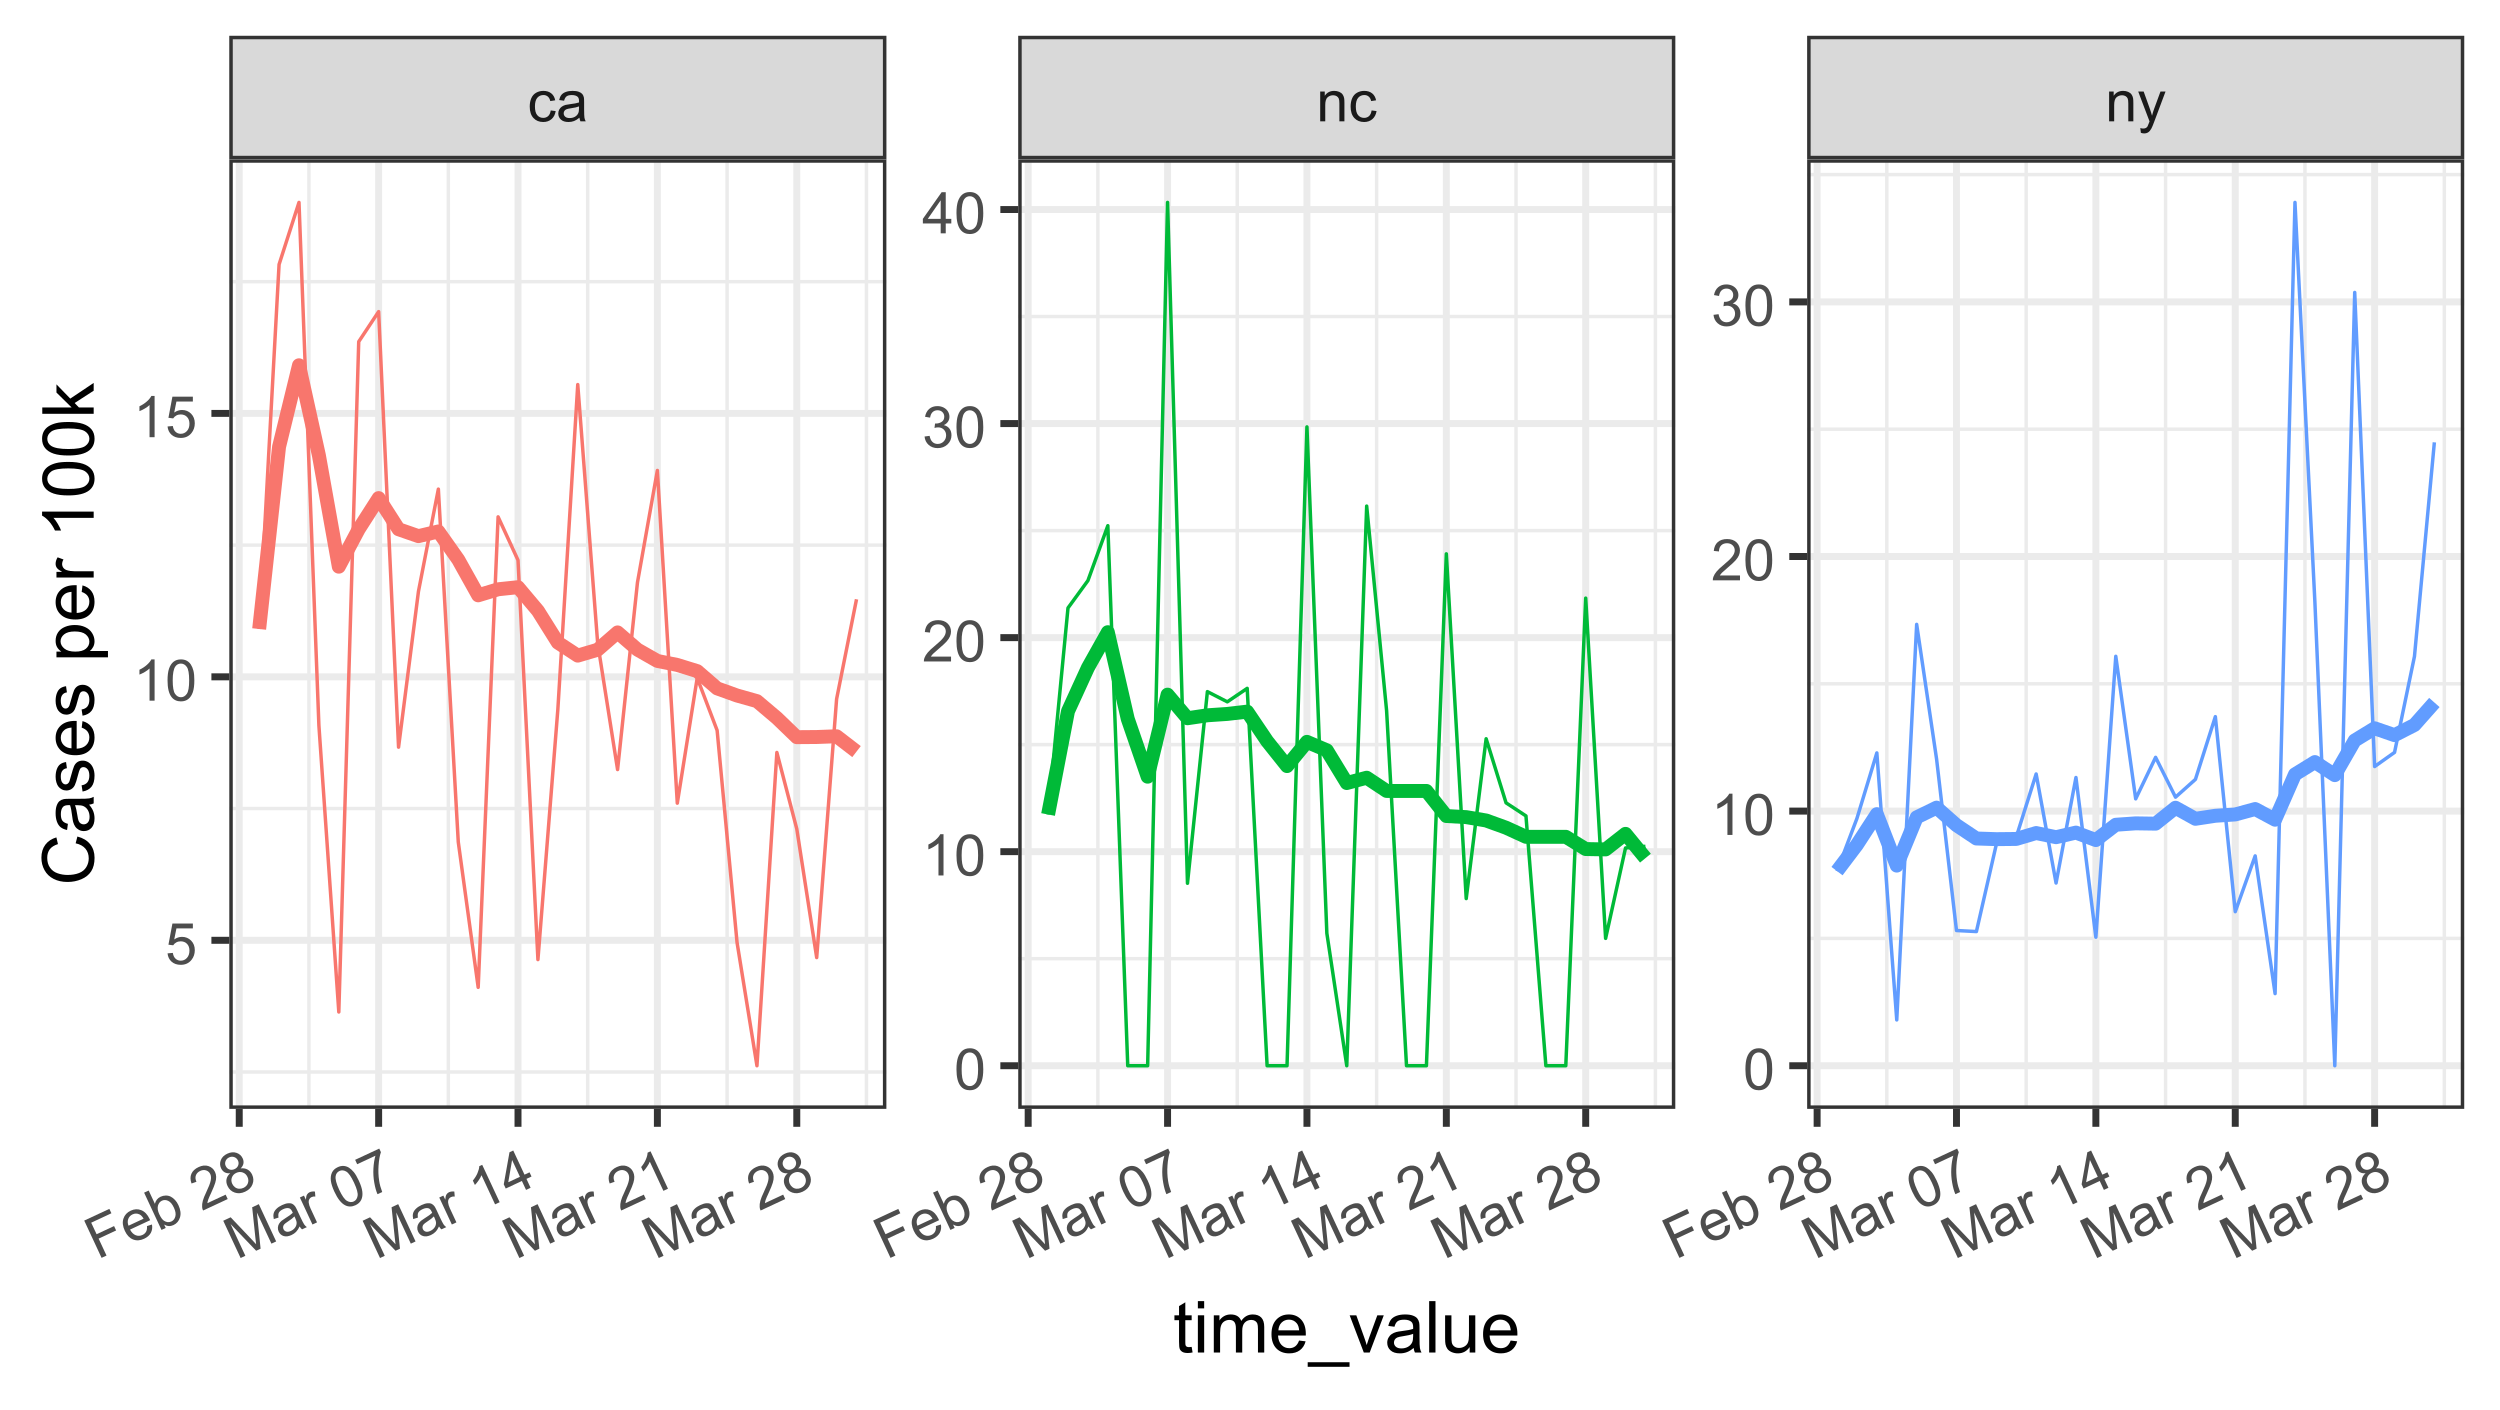 <?xml version="1.0" encoding="UTF-8"?>
<svg xmlns="http://www.w3.org/2000/svg" xmlns:xlink="http://www.w3.org/1999/xlink" width="383" height="216" viewBox="0 0 383 216">
<defs>
<g>
<g id="glyph-0-0">
<path d="M 3.559 -1.672 L 4.32 -1.574 C 4.234 -1.047 4.023 -0.637 3.68 -0.34 C 3.34 -0.047 2.918 0.102 2.418 0.102 C 1.793 0.102 1.293 -0.102 0.914 -0.508 C 0.535 -0.918 0.344 -1.504 0.344 -2.266 C 0.344 -2.758 0.426 -3.188 0.59 -3.559 C 0.754 -3.926 1 -4.203 1.336 -4.391 C 1.668 -4.574 2.031 -4.668 2.422 -4.668 C 2.918 -4.668 3.324 -4.543 3.641 -4.289 C 3.953 -4.039 4.156 -3.684 4.246 -3.223 L 3.492 -3.105 C 3.422 -3.414 3.297 -3.645 3.113 -3.797 C 2.93 -3.953 2.711 -4.031 2.453 -4.031 C 2.062 -4.031 1.746 -3.891 1.504 -3.613 C 1.262 -3.332 1.141 -2.891 1.141 -2.285 C 1.141 -1.672 1.258 -1.227 1.492 -0.949 C 1.727 -0.672 2.031 -0.531 2.41 -0.531 C 2.715 -0.531 2.969 -0.625 3.172 -0.812 C 3.375 -1 3.504 -1.285 3.559 -1.672 Z M 3.559 -1.672 "/>
</g>
<g id="glyph-0-1">
<path d="M 3.559 -0.562 C 3.27 -0.32 2.996 -0.148 2.73 -0.047 C 2.465 0.055 2.18 0.102 1.879 0.102 C 1.375 0.102 0.992 -0.02 0.723 -0.266 C 0.453 -0.508 0.316 -0.82 0.316 -1.203 C 0.316 -1.426 0.367 -1.629 0.469 -1.816 C 0.57 -2 0.707 -2.148 0.871 -2.262 C 1.035 -2.371 1.219 -2.457 1.426 -2.516 C 1.578 -2.555 1.809 -2.594 2.113 -2.629 C 2.738 -2.703 3.199 -2.793 3.492 -2.895 C 3.496 -3.004 3.496 -3.07 3.496 -3.098 C 3.496 -3.414 3.426 -3.637 3.277 -3.766 C 3.082 -3.938 2.789 -4.027 2.398 -4.027 C 2.035 -4.027 1.766 -3.961 1.594 -3.836 C 1.418 -3.707 1.289 -3.48 1.207 -3.16 L 0.453 -3.262 C 0.52 -3.586 0.633 -3.848 0.789 -4.047 C 0.949 -4.246 1.176 -4.398 1.473 -4.504 C 1.773 -4.613 2.117 -4.668 2.508 -4.668 C 2.898 -4.668 3.215 -4.621 3.461 -4.527 C 3.703 -4.438 3.883 -4.32 3.996 -4.184 C 4.109 -4.043 4.191 -3.867 4.238 -3.656 C 4.262 -3.523 4.273 -3.289 4.273 -2.945 L 4.273 -1.914 C 4.273 -1.191 4.293 -0.738 4.324 -0.547 C 4.359 -0.355 4.422 -0.176 4.52 0 L 3.711 0 C 3.633 -0.16 3.582 -0.348 3.559 -0.562 M 3.492 -2.289 C 3.211 -2.176 2.793 -2.078 2.23 -2 C 1.91 -1.953 1.688 -1.902 1.555 -1.844 C 1.422 -1.785 1.32 -1.703 1.25 -1.594 C 1.18 -1.48 1.145 -1.359 1.145 -1.227 C 1.145 -1.02 1.223 -0.848 1.379 -0.711 C 1.535 -0.57 1.762 -0.504 2.062 -0.504 C 2.359 -0.504 2.625 -0.566 2.859 -0.699 C 3.09 -0.828 3.262 -1.008 3.367 -1.234 C 3.453 -1.406 3.492 -1.664 3.492 -2.008 Z M 3.492 -2.289 "/>
</g>
<g id="glyph-0-2">
<path d="M 0.578 0 L 0.578 -4.562 L 1.277 -4.562 L 1.277 -3.914 C 1.609 -4.414 2.094 -4.668 2.727 -4.668 C 3.004 -4.668 3.258 -4.617 3.488 -4.52 C 3.719 -4.418 3.891 -4.289 4.004 -4.129 C 4.121 -3.969 4.199 -3.777 4.246 -3.559 C 4.273 -3.414 4.289 -3.164 4.289 -2.805 L 4.289 0 L 3.516 0 L 3.516 -2.777 C 3.516 -3.09 3.484 -3.328 3.426 -3.484 C 3.363 -3.641 3.258 -3.762 3.105 -3.855 C 2.953 -3.949 2.773 -3.996 2.566 -3.996 C 2.234 -3.996 1.953 -3.891 1.711 -3.684 C 1.473 -3.473 1.352 -3.078 1.352 -2.492 L 1.352 0 Z M 0.578 0 "/>
</g>
<g id="glyph-0-3">
<path d="M 0.547 1.758 L 0.461 1.031 C 0.629 1.078 0.777 1.102 0.902 1.102 C 1.074 1.102 1.211 1.07 1.316 1.016 C 1.418 0.957 1.504 0.875 1.57 0.773 C 1.617 0.695 1.695 0.504 1.805 0.199 C 1.82 0.156 1.844 0.09 1.875 0.008 L 0.141 -4.562 L 0.977 -4.562 L 1.926 -1.922 C 2.047 -1.586 2.16 -1.234 2.258 -0.863 C 2.344 -1.219 2.449 -1.566 2.574 -1.902 L 3.551 -4.562 L 4.324 -4.562 L 2.586 0.078 C 2.402 0.578 2.258 0.926 2.152 1.113 C 2.016 1.367 1.859 1.555 1.68 1.672 C 1.504 1.793 1.289 1.852 1.043 1.852 C 0.895 1.852 0.73 1.82 0.547 1.758 Z M 0.547 1.758 "/>
</g>
<g id="glyph-0-4">
<path d="M 0.367 -3.105 C 0.367 -3.852 0.441 -4.449 0.594 -4.906 C 0.75 -5.359 0.977 -5.711 1.277 -5.957 C 1.582 -6.203 1.961 -6.324 2.418 -6.324 C 2.758 -6.324 3.055 -6.258 3.309 -6.121 C 3.562 -5.984 3.773 -5.789 3.941 -5.531 C 4.105 -5.277 4.238 -4.965 4.332 -4.594 C 4.426 -4.227 4.473 -3.73 4.473 -3.105 C 4.473 -2.367 4.398 -1.77 4.246 -1.316 C 4.094 -0.863 3.867 -0.512 3.562 -0.266 C 3.262 -0.016 2.879 0.109 2.418 0.109 C 1.812 0.109 1.336 -0.109 0.988 -0.547 C 0.574 -1.07 0.367 -1.922 0.367 -3.105 M 1.16 -3.105 C 1.16 -2.074 1.281 -1.383 1.523 -1.043 C 1.766 -0.699 2.062 -0.527 2.418 -0.527 C 2.773 -0.527 3.074 -0.699 3.316 -1.043 C 3.559 -1.387 3.68 -2.074 3.68 -3.105 C 3.68 -4.145 3.559 -4.832 3.316 -5.172 C 3.074 -5.516 2.773 -5.684 2.41 -5.684 C 2.055 -5.684 1.773 -5.535 1.559 -5.234 C 1.293 -4.852 1.16 -4.141 1.16 -3.105 Z M 1.16 -3.105 "/>
</g>
<g id="glyph-0-5">
<path d="M 3.277 0 L 2.504 0 L 2.504 -4.93 C 2.32 -4.75 2.074 -4.574 1.773 -4.395 C 1.469 -4.219 1.199 -4.086 0.957 -3.996 L 0.957 -4.742 C 1.391 -4.945 1.77 -5.195 2.094 -5.484 C 2.418 -5.773 2.645 -6.055 2.781 -6.324 L 3.277 -6.324 Z M 3.277 0 "/>
</g>
<g id="glyph-0-6">
<path d="M 4.43 -0.742 L 4.43 0 L 0.266 0 C 0.262 -0.188 0.289 -0.367 0.355 -0.539 C 0.461 -0.82 0.633 -1.102 0.867 -1.375 C 1.098 -1.648 1.438 -1.969 1.879 -2.328 C 2.562 -2.891 3.023 -3.336 3.266 -3.664 C 3.508 -3.992 3.625 -4.301 3.625 -4.594 C 3.625 -4.898 3.516 -5.16 3.297 -5.367 C 3.078 -5.578 2.793 -5.684 2.441 -5.684 C 2.066 -5.684 1.77 -5.574 1.547 -5.352 C 1.324 -5.125 1.211 -4.816 1.207 -4.422 L 0.414 -4.504 C 0.469 -5.098 0.672 -5.547 1.027 -5.859 C 1.383 -6.168 1.859 -6.324 2.457 -6.324 C 3.062 -6.324 3.539 -6.156 3.895 -5.824 C 4.246 -5.488 4.422 -5.07 4.422 -4.578 C 4.422 -4.324 4.371 -4.078 4.266 -3.832 C 4.164 -3.59 3.992 -3.332 3.754 -3.062 C 3.516 -2.793 3.117 -2.426 2.562 -1.957 C 2.098 -1.566 1.801 -1.301 1.668 -1.164 C 1.535 -1.023 1.426 -0.883 1.34 -0.742 Z M 4.43 -0.742 "/>
</g>
<g id="glyph-0-7">
<path d="M 0.371 -1.664 L 1.145 -1.766 C 1.23 -1.328 1.383 -1.012 1.598 -0.82 C 1.809 -0.625 2.07 -0.527 2.375 -0.527 C 2.738 -0.527 3.047 -0.656 3.297 -0.906 C 3.547 -1.16 3.672 -1.473 3.676 -1.844 C 3.672 -2.199 3.559 -2.492 3.324 -2.723 C 3.094 -2.953 2.797 -3.066 2.441 -3.066 C 2.293 -3.066 2.113 -3.039 1.895 -2.98 L 1.98 -3.66 C 2.031 -3.656 2.074 -3.652 2.105 -3.652 C 2.434 -3.652 2.73 -3.738 2.996 -3.91 C 3.258 -4.082 3.391 -4.348 3.391 -4.703 C 3.391 -4.988 3.293 -5.223 3.102 -5.41 C 2.91 -5.598 2.664 -5.688 2.359 -5.688 C 2.059 -5.688 1.809 -5.594 1.605 -5.406 C 1.406 -5.215 1.277 -4.934 1.219 -4.555 L 0.445 -4.691 C 0.543 -5.211 0.758 -5.613 1.09 -5.898 C 1.426 -6.184 1.844 -6.324 2.344 -6.324 C 2.688 -6.324 3.004 -6.25 3.293 -6.105 C 3.582 -5.957 3.801 -5.754 3.957 -5.5 C 4.109 -5.246 4.184 -4.973 4.184 -4.688 C 4.184 -4.414 4.113 -4.168 3.965 -3.945 C 3.82 -3.723 3.605 -3.543 3.316 -3.41 C 3.691 -3.324 3.98 -3.148 4.184 -2.875 C 4.391 -2.605 4.496 -2.266 4.496 -1.859 C 4.496 -1.312 4.293 -0.844 3.895 -0.461 C 3.492 -0.078 2.984 0.113 2.371 0.113 C 1.82 0.113 1.359 -0.055 0.996 -0.383 C 0.629 -0.711 0.422 -1.141 0.371 -1.664 Z M 0.371 -1.664 "/>
</g>
<g id="glyph-0-8">
<path d="M 2.844 0 L 2.844 -1.508 L 0.113 -1.508 L 0.113 -2.219 L 2.988 -6.301 L 3.617 -6.301 L 3.617 -2.219 L 4.469 -2.219 L 4.469 -1.508 L 3.617 -1.508 L 3.617 0 L 2.844 0 M 2.844 -2.219 L 2.844 -5.059 L 0.871 -2.219 Z M 2.844 -2.219 "/>
</g>
<g id="glyph-0-9">
<path d="M 0.367 -1.648 L 1.176 -1.719 C 1.238 -1.324 1.379 -1.027 1.598 -0.828 C 1.816 -0.629 2.078 -0.527 2.391 -0.527 C 2.762 -0.527 3.078 -0.668 3.336 -0.949 C 3.594 -1.23 3.723 -1.602 3.723 -2.066 C 3.723 -2.508 3.598 -2.855 3.348 -3.109 C 3.102 -3.367 2.777 -3.492 2.375 -3.492 C 2.125 -3.492 1.902 -3.438 1.703 -3.324 C 1.5 -3.211 1.344 -3.062 1.23 -2.883 L 0.504 -2.977 L 1.113 -6.215 L 4.246 -6.215 L 4.246 -5.473 L 1.73 -5.473 L 1.391 -3.781 C 1.77 -4.043 2.168 -4.176 2.582 -4.176 C 3.133 -4.176 3.598 -3.984 3.977 -3.605 C 4.352 -3.223 4.543 -2.734 4.543 -2.137 C 4.543 -1.566 4.375 -1.074 4.043 -0.656 C 3.641 -0.148 3.09 0.109 2.391 0.109 C 1.816 0.109 1.348 -0.055 0.984 -0.375 C 0.625 -0.695 0.418 -1.121 0.367 -1.648 Z M 0.367 -1.648 "/>
</g>
<g id="glyph-1-0">
<path d="M 0.652 -0.305 L -2.008 -6.016 L 1.844 -7.809 L 2.156 -7.137 L -0.938 -5.691 L -0.113 -3.926 L 2.566 -5.176 L 2.879 -4.5 L 0.199 -3.25 L 1.41 -0.656 Z M 0.652 -0.305 "/>
</g>
<g id="glyph-1-1">
<path d="M 2.734 -2.898 L 3.5 -3.145 C 3.586 -2.668 3.527 -2.242 3.328 -1.863 C 3.125 -1.488 2.785 -1.188 2.305 -0.961 C 1.703 -0.68 1.133 -0.641 0.605 -0.848 C 0.078 -1.059 -0.344 -1.496 -0.656 -2.168 C -0.98 -2.863 -1.055 -3.488 -0.875 -4.039 C -0.695 -4.59 -0.32 -5 0.25 -5.266 C 0.805 -5.523 1.344 -5.547 1.871 -5.332 C 2.395 -5.121 2.816 -4.672 3.137 -3.988 C 3.156 -3.949 3.184 -3.887 3.219 -3.801 L 0.137 -2.363 C 0.375 -1.922 0.664 -1.633 1.008 -1.5 C 1.352 -1.363 1.695 -1.379 2.043 -1.539 C 2.297 -1.66 2.484 -1.828 2.605 -2.051 C 2.723 -2.27 2.766 -2.551 2.734 -2.898 M -0.094 -2.957 L 2.215 -4.035 C 2.023 -4.367 1.812 -4.586 1.586 -4.691 C 1.234 -4.859 0.883 -4.859 0.527 -4.695 C 0.207 -4.543 -0.016 -4.309 -0.133 -3.992 C -0.254 -3.672 -0.238 -3.328 -0.094 -2.957 Z M -0.094 -2.957 "/>
</g>
<g id="glyph-1-2">
<path d="M 1.172 -0.547 L 0.523 -0.242 L -2.141 -5.953 L -1.438 -6.277 L -0.488 -4.242 C -0.367 -4.75 -0.074 -5.113 0.383 -5.328 C 0.637 -5.445 0.902 -5.508 1.18 -5.512 C 1.453 -5.516 1.707 -5.457 1.941 -5.34 C 2.172 -5.223 2.395 -5.051 2.598 -4.828 C 2.805 -4.605 2.977 -4.344 3.113 -4.047 C 3.445 -3.336 3.527 -2.707 3.355 -2.156 C 3.188 -1.605 2.855 -1.219 2.363 -0.988 C 1.875 -0.762 1.398 -0.785 0.93 -1.066 L 1.172 -0.547 M 0.188 -2.641 C 0.418 -2.145 0.652 -1.82 0.891 -1.66 C 1.277 -1.402 1.66 -1.363 2.039 -1.539 C 2.344 -1.68 2.547 -1.938 2.645 -2.309 C 2.746 -2.68 2.672 -3.125 2.426 -3.652 C 2.176 -4.195 1.883 -4.543 1.547 -4.699 C 1.215 -4.855 0.895 -4.863 0.59 -4.723 C 0.285 -4.578 0.082 -4.324 -0.02 -3.953 C -0.117 -3.582 -0.051 -3.145 0.188 -2.641 Z M 0.188 -2.641 "/>
</g>
<g id="glyph-1-3">
</g>
<g id="glyph-1-4">
<path d="M 3.699 -2.547 L 4.016 -1.871 L 0.242 -0.113 C 0.156 -0.277 0.109 -0.453 0.098 -0.637 C 0.074 -0.938 0.109 -1.266 0.203 -1.613 C 0.301 -1.961 0.469 -2.391 0.719 -2.902 C 1.102 -3.703 1.332 -4.301 1.41 -4.699 C 1.492 -5.098 1.469 -5.43 1.344 -5.695 C 1.215 -5.973 1.008 -6.16 0.719 -6.258 C 0.434 -6.359 0.129 -6.332 -0.191 -6.184 C -0.527 -6.027 -0.75 -5.801 -0.859 -5.504 C -0.969 -5.207 -0.938 -4.879 -0.773 -4.516 L -1.527 -4.254 C -1.73 -4.816 -1.734 -5.312 -1.547 -5.742 C -1.355 -6.176 -0.988 -6.52 -0.445 -6.77 C 0.102 -7.027 0.605 -7.078 1.066 -6.922 C 1.527 -6.766 1.863 -6.465 2.074 -6.016 C 2.18 -5.789 2.238 -5.543 2.246 -5.277 C 2.258 -5.012 2.211 -4.707 2.105 -4.363 C 2.004 -4.02 1.801 -3.516 1.496 -2.855 C 1.238 -2.305 1.082 -1.941 1.02 -1.758 C 0.961 -1.578 0.918 -1.402 0.902 -1.242 Z M 3.699 -2.547 "/>
</g>
<g id="glyph-1-5">
<path d="M -0.035 -3.754 C -0.375 -3.723 -0.66 -3.777 -0.895 -3.906 C -1.125 -4.039 -1.305 -4.242 -1.434 -4.52 C -1.629 -4.934 -1.641 -5.352 -1.473 -5.773 C -1.309 -6.195 -0.977 -6.523 -0.48 -6.754 C 0.02 -6.988 0.488 -7.031 0.926 -6.883 C 1.363 -6.734 1.68 -6.453 1.875 -6.035 C 1.996 -5.773 2.035 -5.508 1.988 -5.25 C 1.941 -4.988 1.801 -4.738 1.566 -4.5 C 1.969 -4.551 2.324 -4.488 2.625 -4.32 C 2.926 -4.152 3.16 -3.891 3.324 -3.535 C 3.551 -3.047 3.57 -2.559 3.379 -2.066 C 3.191 -1.57 2.812 -1.191 2.25 -0.93 C 1.688 -0.668 1.152 -0.621 0.652 -0.797 C 0.152 -0.969 -0.215 -1.305 -0.445 -1.801 C -0.621 -2.172 -0.672 -2.527 -0.598 -2.867 C -0.527 -3.203 -0.34 -3.5 -0.035 -3.754 M -0.727 -4.875 C -0.602 -4.605 -0.414 -4.426 -0.16 -4.336 C 0.094 -4.246 0.359 -4.266 0.641 -4.395 C 0.91 -4.52 1.09 -4.707 1.184 -4.961 C 1.277 -5.211 1.266 -5.457 1.152 -5.703 C 1.031 -5.961 0.844 -6.137 0.582 -6.23 C 0.324 -6.32 0.062 -6.305 -0.203 -6.184 C -0.473 -6.059 -0.652 -5.867 -0.75 -5.613 C -0.848 -5.359 -0.84 -5.113 -0.727 -4.875 M 0.277 -2.133 C 0.367 -1.934 0.508 -1.762 0.688 -1.621 C 0.871 -1.477 1.078 -1.398 1.312 -1.383 C 1.547 -1.367 1.773 -1.41 1.988 -1.512 C 2.324 -1.668 2.551 -1.902 2.668 -2.219 C 2.785 -2.539 2.766 -2.863 2.609 -3.195 C 2.453 -3.531 2.211 -3.758 1.883 -3.875 C 1.555 -3.992 1.223 -3.969 0.887 -3.812 C 0.559 -3.66 0.336 -3.422 0.219 -3.102 C 0.105 -2.785 0.121 -2.461 0.277 -2.133 Z M 0.277 -2.133 "/>
</g>
<g id="glyph-1-6">
<path d="M 0.594 -0.277 L -2.07 -5.984 L -0.934 -6.516 L 2.305 -3.102 C 2.602 -2.785 2.824 -2.547 2.969 -2.387 C 2.938 -2.625 2.898 -2.977 2.848 -3.441 L 2.363 -8.051 L 3.379 -8.527 L 6.039 -2.816 L 5.312 -2.477 L 3.082 -7.254 L 3.652 -1.703 L 2.973 -1.387 L -0.945 -5.477 L 1.32 -0.617 Z M 0.594 -0.277 "/>
</g>
<g id="glyph-1-7">
<path d="M 2.988 -2.016 C 2.828 -1.672 2.652 -1.398 2.453 -1.195 C 2.258 -0.992 2.02 -0.828 1.746 -0.699 C 1.293 -0.488 0.891 -0.438 0.543 -0.543 C 0.195 -0.652 -0.059 -0.879 -0.219 -1.227 C -0.316 -1.426 -0.355 -1.633 -0.34 -1.844 C -0.328 -2.055 -0.27 -2.246 -0.168 -2.418 C -0.066 -2.586 0.066 -2.742 0.23 -2.883 C 0.352 -2.98 0.543 -3.113 0.805 -3.277 C 1.34 -3.609 1.719 -3.883 1.941 -4.102 C 1.898 -4.199 1.871 -4.262 1.859 -4.285 C 1.727 -4.57 1.566 -4.742 1.379 -4.797 C 1.129 -4.871 0.824 -4.828 0.473 -4.664 C 0.141 -4.508 -0.074 -4.336 -0.18 -4.148 C -0.281 -3.961 -0.301 -3.699 -0.242 -3.371 L -0.969 -3.145 C -1.043 -3.469 -1.051 -3.754 -0.992 -4 C -0.934 -4.246 -0.793 -4.484 -0.566 -4.707 C -0.344 -4.93 -0.055 -5.125 0.301 -5.289 C 0.656 -5.453 0.961 -5.547 1.223 -5.566 C 1.48 -5.586 1.691 -5.559 1.855 -5.48 C 2.016 -5.402 2.164 -5.277 2.293 -5.105 C 2.375 -4.996 2.484 -4.785 2.633 -4.473 L 3.066 -3.539 C 3.371 -2.887 3.578 -2.484 3.688 -2.324 C 3.797 -2.164 3.934 -2.027 4.098 -1.91 L 3.363 -1.57 C 3.223 -1.68 3.098 -1.828 2.988 -2.016 M 2.199 -3.551 C 1.992 -3.328 1.652 -3.062 1.176 -2.754 C 0.906 -2.578 0.727 -2.438 0.629 -2.328 C 0.535 -2.219 0.48 -2.102 0.461 -1.973 C 0.441 -1.84 0.461 -1.715 0.52 -1.594 C 0.605 -1.406 0.75 -1.285 0.949 -1.223 C 1.148 -1.164 1.383 -1.199 1.656 -1.328 C 1.926 -1.453 2.141 -1.625 2.293 -1.84 C 2.449 -2.055 2.527 -2.289 2.531 -2.543 C 2.535 -2.734 2.461 -2.984 2.316 -3.297 Z M 2.199 -3.551 "/>
</g>
<g id="glyph-1-8">
<path d="M 0.52 -0.242 L -1.41 -4.379 L -0.781 -4.672 L -0.488 -4.043 C -0.465 -4.414 -0.406 -4.676 -0.312 -4.832 C -0.219 -4.988 -0.09 -5.105 0.074 -5.184 C 0.309 -5.293 0.582 -5.328 0.898 -5.293 L 0.961 -4.531 C 0.742 -4.551 0.547 -4.523 0.375 -4.441 C 0.223 -4.371 0.105 -4.262 0.027 -4.109 C -0.051 -3.961 -0.078 -3.793 -0.055 -3.605 C -0.016 -3.32 0.07 -3.031 0.211 -2.734 L 1.219 -0.57 Z M 0.52 -0.242 "/>
</g>
<g id="glyph-1-9">
<path d="M -0.98 -2.969 C -1.297 -3.645 -1.48 -4.219 -1.535 -4.695 C -1.586 -5.172 -1.527 -5.586 -1.359 -5.938 C -1.188 -6.289 -0.895 -6.562 -0.48 -6.754 C -0.176 -6.898 0.125 -6.961 0.41 -6.945 C 0.699 -6.93 0.973 -6.84 1.234 -6.68 C 1.492 -6.516 1.742 -6.289 1.984 -5.996 C 2.223 -5.703 2.477 -5.273 2.742 -4.707 C 3.055 -4.035 3.238 -3.465 3.289 -2.988 C 3.344 -2.512 3.289 -2.098 3.117 -1.746 C 2.949 -1.395 2.656 -1.121 2.238 -0.926 C 1.688 -0.668 1.164 -0.664 0.664 -0.914 C 0.066 -1.211 -0.48 -1.898 -0.98 -2.969 M -0.262 -3.305 C 0.176 -2.367 0.574 -1.797 0.941 -1.59 C 1.305 -1.379 1.648 -1.352 1.969 -1.5 C 2.293 -1.652 2.488 -1.934 2.562 -2.348 C 2.637 -2.762 2.457 -3.434 2.02 -4.371 C 1.582 -5.309 1.18 -5.883 0.816 -6.09 C 0.453 -6.297 0.109 -6.324 -0.219 -6.172 C -0.539 -6.02 -0.734 -5.766 -0.797 -5.402 C -0.879 -4.941 -0.699 -4.242 -0.262 -3.305 Z M -0.262 -3.305 "/>
</g>
<g id="glyph-1-10">
<path d="M -1.938 -5.137 L -2.25 -5.812 L 1.445 -7.535 L 1.699 -6.988 C 1.516 -6.434 1.395 -5.75 1.34 -4.941 C 1.281 -4.137 1.312 -3.348 1.434 -2.578 C 1.516 -2.035 1.672 -1.473 1.898 -0.883 L 1.176 -0.547 C 0.973 -1 0.809 -1.586 0.684 -2.301 C 0.555 -3.016 0.512 -3.742 0.551 -4.477 C 0.59 -5.215 0.695 -5.871 0.859 -6.441 Z M -1.938 -5.137 "/>
</g>
<g id="glyph-1-11">
<path d="M 2.973 -1.387 L 2.27 -1.059 L 0.188 -5.527 C 0.094 -5.285 -0.051 -5.023 -0.25 -4.734 C -0.449 -4.445 -0.641 -4.207 -0.82 -4.027 L -1.137 -4.703 C -0.832 -5.07 -0.59 -5.453 -0.422 -5.852 C -0.25 -6.254 -0.16 -6.605 -0.152 -6.906 L 0.297 -7.117 Z M 2.973 -1.387 "/>
</g>
<g id="glyph-1-12">
<path d="M 2.578 -1.203 L 1.941 -2.57 L -0.535 -1.414 L -0.836 -2.059 L 0.043 -6.973 L 0.617 -7.238 L 2.344 -3.539 L 3.113 -3.898 L 3.414 -3.254 L 2.641 -2.895 L 3.277 -1.527 L 2.578 -1.203 M 1.641 -3.211 L 0.441 -5.785 L -0.145 -2.379 Z M 1.641 -3.211 "/>
</g>
<g id="glyph-2-0">
<path d="M 2.836 -0.863 L 2.977 -0.012 C 2.703 0.047 2.461 0.074 2.246 0.074 C 1.895 0.074 1.621 0.02 1.43 -0.09 C 1.234 -0.203 1.098 -0.348 1.02 -0.527 C 0.941 -0.711 0.902 -1.09 0.902 -1.672 L 0.902 -4.953 L 0.195 -4.953 L 0.195 -5.703 L 0.902 -5.703 L 0.902 -7.117 L 1.863 -7.695 L 1.863 -5.703 L 2.836 -5.703 L 2.836 -4.953 L 1.863 -4.953 L 1.863 -1.617 C 1.863 -1.34 1.879 -1.164 1.914 -1.086 C 1.949 -1.008 2.004 -0.945 2.082 -0.898 C 2.16 -0.852 2.27 -0.828 2.41 -0.828 C 2.52 -0.828 2.66 -0.84 2.836 -0.863 Z M 2.836 -0.863 "/>
</g>
<g id="glyph-2-1">
<path d="M 0.73 -6.762 L 0.73 -7.875 L 1.695 -7.875 L 1.695 -6.762 L 0.73 -6.762 M 0.73 0 L 0.73 -5.703 L 1.695 -5.703 L 1.695 0 Z M 0.73 0 "/>
</g>
<g id="glyph-2-2">
<path d="M 0.727 0 L 0.727 -5.703 L 1.59 -5.703 L 1.59 -4.902 C 1.77 -5.184 2.008 -5.406 2.305 -5.578 C 2.602 -5.746 2.941 -5.832 3.32 -5.832 C 3.742 -5.832 4.09 -5.746 4.359 -5.57 C 4.629 -5.395 4.82 -5.148 4.93 -4.836 C 5.383 -5.5 5.969 -5.832 6.691 -5.832 C 7.258 -5.832 7.691 -5.676 7.996 -5.363 C 8.301 -5.051 8.453 -4.566 8.453 -3.914 L 8.453 0 L 7.492 0 L 7.492 -3.594 C 7.492 -3.98 7.461 -4.258 7.398 -4.43 C 7.336 -4.598 7.223 -4.734 7.059 -4.84 C 6.895 -4.941 6.699 -4.996 6.477 -4.996 C 6.078 -4.996 5.742 -4.863 5.477 -4.594 C 5.215 -4.328 5.082 -3.902 5.082 -3.312 L 5.082 0 L 4.113 0 L 4.113 -3.707 C 4.113 -4.137 4.035 -4.457 3.879 -4.672 C 3.719 -4.887 3.461 -4.996 3.105 -4.996 C 2.832 -4.996 2.582 -4.922 2.352 -4.781 C 2.117 -4.637 1.953 -4.426 1.848 -4.152 C 1.742 -3.875 1.691 -3.48 1.691 -2.961 L 1.691 0 Z M 0.727 0 "/>
</g>
<g id="glyph-2-3">
<path d="M 4.629 -1.836 L 5.629 -1.715 C 5.473 -1.129 5.18 -0.676 4.754 -0.355 C 4.328 -0.031 3.781 0.129 3.121 0.129 C 2.285 0.129 1.625 -0.129 1.137 -0.641 C 0.648 -1.156 0.402 -1.875 0.402 -2.805 C 0.402 -3.762 0.648 -4.508 1.145 -5.039 C 1.637 -5.566 2.277 -5.832 3.066 -5.832 C 3.828 -5.832 4.453 -5.574 4.938 -5.055 C 5.418 -4.535 5.66 -3.805 5.66 -2.863 C 5.66 -2.805 5.66 -2.719 5.656 -2.605 L 1.402 -2.605 C 1.438 -1.977 1.613 -1.5 1.934 -1.164 C 2.254 -0.832 2.648 -0.664 3.125 -0.664 C 3.48 -0.664 3.781 -0.758 4.035 -0.945 C 4.285 -1.133 4.484 -1.43 4.629 -1.836 M 1.457 -3.398 L 4.641 -3.398 C 4.598 -3.879 4.477 -4.238 4.273 -4.48 C 3.969 -4.852 3.566 -5.039 3.078 -5.039 C 2.633 -5.039 2.262 -4.891 1.957 -4.594 C 1.656 -4.297 1.488 -3.898 1.457 -3.398 Z M 1.457 -3.398 "/>
</g>
<g id="glyph-2-4">
<path d="M -0.168 2.188 L -0.168 1.488 L 6.242 1.488 L 6.242 2.188 Z M -0.168 2.188 "/>
</g>
<g id="glyph-2-5">
<path d="M 2.309 0 L 0.141 -5.703 L 1.16 -5.703 L 2.383 -2.289 C 2.516 -1.918 2.641 -1.535 2.75 -1.141 C 2.836 -1.438 2.957 -1.801 3.109 -2.223 L 4.379 -5.703 L 5.371 -5.703 L 3.211 0 Z M 2.309 0 "/>
</g>
<g id="glyph-2-6">
<path d="M 4.445 -0.703 C 4.09 -0.398 3.746 -0.184 3.414 -0.059 C 3.082 0.066 2.727 0.129 2.348 0.129 C 1.719 0.129 1.238 -0.023 0.902 -0.332 C 0.566 -0.637 0.398 -1.027 0.398 -1.504 C 0.398 -1.781 0.461 -2.039 0.59 -2.27 C 0.715 -2.5 0.883 -2.688 1.086 -2.824 C 1.293 -2.965 1.523 -3.07 1.781 -3.141 C 1.973 -3.191 2.258 -3.242 2.641 -3.289 C 3.422 -3.379 3.996 -3.492 4.367 -3.621 C 4.371 -3.754 4.371 -3.836 4.371 -3.871 C 4.371 -4.266 4.281 -4.543 4.098 -4.703 C 3.852 -4.922 3.484 -5.031 2.996 -5.031 C 2.543 -5.031 2.207 -4.953 1.988 -4.793 C 1.773 -4.633 1.613 -4.352 1.508 -3.949 L 0.562 -4.078 C 0.648 -4.48 0.793 -4.809 0.988 -5.059 C 1.184 -5.305 1.469 -5.496 1.844 -5.633 C 2.215 -5.766 2.645 -5.832 3.137 -5.832 C 3.625 -5.832 4.02 -5.777 4.324 -5.66 C 4.629 -5.547 4.852 -5.402 4.996 -5.23 C 5.137 -5.055 5.238 -4.836 5.297 -4.57 C 5.328 -4.406 5.344 -4.109 5.344 -3.68 L 5.344 -2.391 C 5.344 -1.492 5.363 -0.922 5.406 -0.684 C 5.445 -0.445 5.527 -0.219 5.648 0 L 4.641 0 C 4.539 -0.199 4.477 -0.434 4.445 -0.703 M 4.367 -2.863 C 4.016 -2.719 3.488 -2.598 2.789 -2.496 C 2.391 -2.441 2.109 -2.375 1.945 -2.305 C 1.781 -2.234 1.652 -2.129 1.562 -1.988 C 1.473 -1.852 1.43 -1.699 1.43 -1.531 C 1.43 -1.273 1.527 -1.059 1.723 -0.887 C 1.918 -0.715 2.203 -0.629 2.578 -0.629 C 2.949 -0.629 3.281 -0.711 3.57 -0.871 C 3.863 -1.035 4.074 -1.258 4.211 -1.543 C 4.316 -1.762 4.367 -2.082 4.367 -2.508 Z M 4.367 -2.863 "/>
</g>
<g id="glyph-2-7">
<path d="M 0.703 0 L 0.703 -7.875 L 1.672 -7.875 L 1.672 0 Z M 0.703 0 "/>
</g>
<g id="glyph-2-8">
<path d="M 4.465 0 L 4.465 -0.836 C 4.02 -0.195 3.414 0.129 2.652 0.129 C 2.316 0.129 2.004 0.062 1.711 -0.062 C 1.418 -0.195 1.203 -0.355 1.062 -0.551 C 0.918 -0.746 0.82 -0.984 0.762 -1.266 C 0.723 -1.457 0.703 -1.758 0.703 -2.172 L 0.703 -5.703 L 1.672 -5.703 L 1.672 -2.539 C 1.672 -2.035 1.691 -1.695 1.73 -1.52 C 1.789 -1.266 1.918 -1.066 2.117 -0.922 C 2.312 -0.777 2.555 -0.703 2.848 -0.703 C 3.137 -0.703 3.41 -0.777 3.664 -0.926 C 3.918 -1.074 4.098 -1.277 4.203 -1.535 C 4.309 -1.789 4.359 -2.16 4.359 -2.648 L 4.359 -5.703 L 5.328 -5.703 L 5.328 0 Z M 4.465 0 "/>
</g>
<g id="glyph-3-0">
<path d="M -2.762 -6.469 L -2.496 -7.508 C -1.641 -7.289 -0.988 -6.898 -0.539 -6.328 C -0.09 -5.762 0.133 -5.07 0.133 -4.25 C 0.133 -3.398 -0.039 -2.711 -0.383 -2.18 C -0.73 -1.645 -1.23 -1.242 -1.887 -0.965 C -2.539 -0.688 -3.242 -0.547 -3.996 -0.547 C -4.816 -0.547 -5.531 -0.703 -6.141 -1.02 C -6.754 -1.332 -7.215 -1.777 -7.531 -2.355 C -7.852 -2.934 -8.008 -3.57 -8.008 -4.266 C -8.008 -5.051 -7.809 -5.715 -7.406 -6.254 C -7.004 -6.789 -6.441 -7.164 -5.715 -7.375 L -5.473 -6.348 C -6.047 -6.164 -6.465 -5.902 -6.727 -5.555 C -6.984 -5.207 -7.117 -4.77 -7.117 -4.242 C -7.117 -3.637 -6.973 -3.133 -6.68 -2.727 C -6.391 -2.32 -6.004 -2.035 -5.512 -1.871 C -5.023 -1.703 -4.52 -1.621 -4 -1.621 C -3.332 -1.621 -2.746 -1.719 -2.246 -1.914 C -1.75 -2.109 -1.375 -2.414 -1.129 -2.824 C -0.879 -3.238 -0.758 -3.684 -0.758 -4.164 C -0.758 -4.746 -0.926 -5.242 -1.262 -5.645 C -1.598 -6.051 -2.098 -6.324 -2.762 -6.469 Z M -2.762 -6.469 "/>
</g>
<g id="glyph-3-1">
<path d="M -0.703 -4.445 C -0.398 -4.09 -0.184 -3.746 -0.059 -3.414 C 0.066 -3.082 0.129 -2.727 0.129 -2.348 C 0.129 -1.719 -0.023 -1.238 -0.332 -0.902 C -0.637 -0.566 -1.027 -0.398 -1.504 -0.398 C -1.781 -0.398 -2.039 -0.461 -2.27 -0.59 C -2.5 -0.715 -2.688 -0.883 -2.824 -1.086 C -2.965 -1.293 -3.07 -1.527 -3.141 -1.785 C -3.191 -1.973 -3.242 -2.258 -3.289 -2.641 C -3.379 -3.422 -3.492 -3.996 -3.621 -4.367 C -3.754 -4.371 -3.836 -4.371 -3.871 -4.371 C -4.266 -4.371 -4.543 -4.281 -4.703 -4.098 C -4.922 -3.852 -5.031 -3.484 -5.031 -2.996 C -5.031 -2.543 -4.953 -2.207 -4.793 -1.988 C -4.633 -1.773 -4.352 -1.613 -3.949 -1.508 L -4.078 -0.562 C -4.48 -0.648 -4.809 -0.793 -5.059 -0.988 C -5.305 -1.184 -5.496 -1.469 -5.633 -1.844 C -5.766 -2.215 -5.832 -2.645 -5.832 -3.137 C -5.832 -3.625 -5.777 -4.02 -5.66 -4.324 C -5.547 -4.629 -5.402 -4.852 -5.23 -4.996 C -5.055 -5.137 -4.836 -5.238 -4.57 -5.297 C -4.406 -5.328 -4.109 -5.344 -3.68 -5.344 L -2.391 -5.344 C -1.492 -5.344 -0.922 -5.363 -0.684 -5.406 C -0.445 -5.445 -0.219 -5.527 0 -5.648 L 0 -4.641 C -0.199 -4.539 -0.434 -4.477 -0.703 -4.445 M -2.863 -4.367 C -2.719 -4.016 -2.598 -3.488 -2.496 -2.789 C -2.441 -2.391 -2.375 -2.109 -2.305 -1.945 C -2.234 -1.781 -2.129 -1.652 -1.988 -1.562 C -1.852 -1.473 -1.699 -1.43 -1.531 -1.43 C -1.273 -1.43 -1.059 -1.527 -0.887 -1.723 C -0.715 -1.918 -0.629 -2.203 -0.629 -2.578 C -0.629 -2.949 -0.711 -3.281 -0.871 -3.57 C -1.035 -3.863 -1.258 -4.074 -1.543 -4.211 C -1.762 -4.316 -2.082 -4.367 -2.508 -4.367 Z M -2.863 -4.367 "/>
</g>
<g id="glyph-3-2">
<path d="M -1.703 -0.34 L -1.852 -1.293 C -1.469 -1.348 -1.176 -1.496 -0.973 -1.742 C -0.77 -1.988 -0.664 -2.332 -0.664 -2.773 C -0.664 -3.215 -0.758 -3.547 -0.938 -3.758 C -1.117 -3.977 -1.332 -4.082 -1.574 -4.082 C -1.793 -4.082 -1.965 -3.988 -2.09 -3.797 C -2.176 -3.664 -2.285 -3.336 -2.418 -2.809 C -2.598 -2.102 -2.75 -1.609 -2.883 -1.336 C -3.012 -1.062 -3.191 -0.852 -3.426 -0.711 C -3.656 -0.57 -3.91 -0.5 -4.188 -0.5 C -4.445 -0.5 -4.68 -0.559 -4.895 -0.676 C -5.113 -0.789 -5.293 -0.949 -5.438 -1.148 C -5.547 -1.301 -5.641 -1.504 -5.719 -1.766 C -5.793 -2.023 -5.832 -2.301 -5.832 -2.602 C -5.832 -3.047 -5.77 -3.441 -5.641 -3.777 C -5.512 -4.117 -5.336 -4.367 -5.117 -4.527 C -4.895 -4.688 -4.602 -4.801 -4.234 -4.859 L -4.102 -3.914 C -4.398 -3.871 -4.625 -3.75 -4.789 -3.543 C -4.957 -3.336 -5.039 -3.047 -5.039 -2.668 C -5.039 -2.227 -4.965 -1.91 -4.816 -1.719 C -4.672 -1.527 -4.5 -1.434 -4.301 -1.434 C -4.176 -1.434 -4.062 -1.473 -3.965 -1.551 C -3.859 -1.633 -3.773 -1.754 -3.707 -1.922 C -3.672 -2.02 -3.586 -2.305 -3.461 -2.777 C -3.277 -3.461 -3.125 -3.938 -3.012 -4.207 C -2.895 -4.48 -2.727 -4.691 -2.504 -4.844 C -2.281 -5 -2.004 -5.074 -1.676 -5.074 C -1.352 -5.074 -1.051 -4.98 -0.766 -4.793 C -0.48 -4.605 -0.262 -4.336 -0.105 -3.98 C 0.051 -3.625 0.129 -3.223 0.129 -2.777 C 0.129 -2.035 -0.023 -1.473 -0.332 -1.082 C -0.641 -0.695 -1.098 -0.445 -1.703 -0.34 Z M -1.703 -0.34 "/>
</g>
<g id="glyph-3-3">
<path d="M -1.836 -4.629 L -1.715 -5.629 C -1.129 -5.473 -0.676 -5.18 -0.355 -4.754 C -0.031 -4.328 0.129 -3.781 0.129 -3.121 C 0.129 -2.285 -0.129 -1.625 -0.641 -1.137 C -1.156 -0.648 -1.875 -0.402 -2.805 -0.402 C -3.762 -0.402 -4.508 -0.648 -5.039 -1.145 C -5.566 -1.637 -5.832 -2.277 -5.832 -3.066 C -5.832 -3.828 -5.574 -4.453 -5.055 -4.938 C -4.535 -5.418 -3.805 -5.66 -2.863 -5.66 C -2.805 -5.66 -2.719 -5.66 -2.605 -5.656 L -2.605 -1.402 C -1.977 -1.438 -1.5 -1.613 -1.164 -1.934 C -0.832 -2.254 -0.664 -2.648 -0.664 -3.125 C -0.664 -3.48 -0.758 -3.781 -0.945 -4.035 C -1.133 -4.285 -1.43 -4.484 -1.836 -4.629 M -3.398 -1.457 L -3.398 -4.641 C -3.879 -4.598 -4.238 -4.477 -4.48 -4.273 C -4.852 -3.969 -5.039 -3.566 -5.039 -3.078 C -5.039 -2.633 -4.891 -2.262 -4.594 -1.957 C -4.297 -1.656 -3.898 -1.488 -3.398 -1.457 Z M -3.398 -1.457 "/>
</g>
<g id="glyph-3-4">
</g>
<g id="glyph-3-5">
<path d="M 2.188 -0.727 L -5.703 -0.727 L -5.703 -1.605 L -4.961 -1.605 C -5.254 -1.812 -5.469 -2.047 -5.617 -2.309 C -5.762 -2.57 -5.832 -2.887 -5.832 -3.262 C -5.832 -3.746 -5.707 -4.176 -5.457 -4.551 C -5.207 -4.922 -4.852 -5.203 -4.395 -5.391 C -3.941 -5.582 -3.438 -5.676 -2.895 -5.676 C -2.312 -5.676 -1.785 -5.574 -1.32 -5.363 C -0.852 -5.152 -0.492 -4.848 -0.246 -4.449 C 0.004 -4.051 0.129 -3.633 0.129 -3.191 C 0.129 -2.867 0.062 -2.578 -0.074 -2.324 C -0.211 -2.066 -0.383 -1.855 -0.59 -1.691 L 2.188 -1.691 L 2.188 -0.727 M -2.82 -1.602 C -2.086 -1.602 -1.543 -1.75 -1.191 -2.047 C -0.84 -2.344 -0.664 -2.703 -0.664 -3.125 C -0.664 -3.555 -0.848 -3.922 -1.211 -4.23 C -1.574 -4.535 -2.137 -4.688 -2.898 -4.688 C -3.629 -4.688 -4.172 -4.539 -4.531 -4.242 C -4.895 -3.941 -5.074 -3.586 -5.074 -3.168 C -5.074 -2.758 -4.883 -2.395 -4.5 -2.074 C -4.113 -1.758 -3.555 -1.602 -2.82 -1.602 Z M -2.82 -1.602 "/>
</g>
<g id="glyph-3-6">
<path d="M 0 -0.715 L -5.703 -0.715 L -5.703 -1.586 L -4.84 -1.586 C -5.242 -1.805 -5.512 -2.012 -5.641 -2.199 C -5.77 -2.387 -5.832 -2.594 -5.832 -2.82 C -5.832 -3.145 -5.73 -3.477 -5.523 -3.812 L -4.625 -3.48 C -4.766 -3.246 -4.832 -3.008 -4.836 -2.773 C -4.832 -2.559 -4.77 -2.371 -4.645 -2.203 C -4.516 -2.035 -4.34 -1.914 -4.113 -1.844 C -3.77 -1.734 -3.395 -1.68 -2.984 -1.68 L 0 -1.68 Z M 0 -0.715 "/>
</g>
<g id="glyph-3-7">
<path d="M 0 -4.098 L 0 -3.133 L -6.16 -3.133 C -5.938 -2.898 -5.715 -2.594 -5.496 -2.215 C -5.273 -1.836 -5.105 -1.5 -4.996 -1.199 L -5.93 -1.199 C -6.184 -1.738 -6.492 -2.211 -6.852 -2.617 C -7.215 -3.02 -7.566 -3.309 -7.906 -3.477 L -7.906 -4.098 Z M 0 -4.098 "/>
</g>
<g id="glyph-3-8">
<path d="M -3.883 -0.457 C -4.812 -0.457 -5.562 -0.551 -6.133 -0.742 C -6.699 -0.934 -7.137 -1.219 -7.445 -1.598 C -7.754 -1.977 -7.906 -2.449 -7.906 -3.023 C -7.906 -3.445 -7.82 -3.816 -7.652 -4.137 C -7.48 -4.453 -7.234 -4.719 -6.914 -4.926 C -6.594 -5.133 -6.203 -5.297 -5.746 -5.414 C -5.285 -5.531 -4.664 -5.59 -3.883 -5.59 C -2.961 -5.59 -2.215 -5.496 -1.645 -5.305 C -1.078 -5.117 -0.641 -4.832 -0.332 -4.457 C -0.02 -4.078 0.133 -3.602 0.133 -3.023 C 0.133 -2.266 -0.137 -1.668 -0.684 -1.234 C -1.336 -0.715 -2.406 -0.457 -3.883 -0.457 M -3.883 -1.449 C -2.59 -1.449 -1.73 -1.602 -1.301 -1.902 C -0.875 -2.207 -0.66 -2.578 -0.66 -3.023 C -0.66 -3.469 -0.875 -3.84 -1.305 -4.145 C -1.734 -4.445 -2.594 -4.598 -3.883 -4.598 C -5.18 -4.598 -6.039 -4.445 -6.469 -4.145 C -6.895 -3.84 -7.105 -3.465 -7.105 -3.012 C -7.105 -2.57 -6.918 -2.215 -6.543 -1.949 C -6.062 -1.617 -5.176 -1.449 -3.883 -1.449 Z M -3.883 -1.449 "/>
</g>
<g id="glyph-3-9">
<path d="M 0 -0.73 L -7.875 -0.73 L -7.875 -1.699 L -3.383 -1.699 L -5.703 -3.984 L -5.703 -5.238 L -3.586 -3.055 L 0 -5.457 L 0 -4.266 L -2.918 -2.379 L -2.262 -1.699 L 0 -1.695 Z M 0 -0.73 "/>
</g>
</g>
<clipPath id="clip-0">
<path clip-rule="nonzero" d="M 35.129 24.398 L 135.793 24.398 L 135.793 169.883 L 35.129 169.883 Z M 35.129 24.398 "/>
</clipPath>
<clipPath id="clip-1">
<path clip-rule="nonzero" d="M 35.129 163 L 135.793 163 L 135.793 165 L 35.129 165 Z M 35.129 163 "/>
</clipPath>
<clipPath id="clip-2">
<path clip-rule="nonzero" d="M 35.129 123 L 135.793 123 L 135.793 125 L 35.129 125 Z M 35.129 123 "/>
</clipPath>
<clipPath id="clip-3">
<path clip-rule="nonzero" d="M 35.129 83 L 135.793 83 L 135.793 84 L 35.129 84 Z M 35.129 83 "/>
</clipPath>
<clipPath id="clip-4">
<path clip-rule="nonzero" d="M 35.129 42 L 135.793 42 L 135.793 44 L 35.129 44 Z M 35.129 42 "/>
</clipPath>
<clipPath id="clip-5">
<path clip-rule="nonzero" d="M 47 24.398 L 48 24.398 L 48 169.883 L 47 169.883 Z M 47 24.398 "/>
</clipPath>
<clipPath id="clip-6">
<path clip-rule="nonzero" d="M 68 24.398 L 69 24.398 L 69 169.883 L 68 169.883 Z M 68 24.398 "/>
</clipPath>
<clipPath id="clip-7">
<path clip-rule="nonzero" d="M 89 24.398 L 91 24.398 L 91 169.883 L 89 169.883 Z M 89 24.398 "/>
</clipPath>
<clipPath id="clip-8">
<path clip-rule="nonzero" d="M 111 24.398 L 112 24.398 L 112 169.883 L 111 169.883 Z M 111 24.398 "/>
</clipPath>
<clipPath id="clip-9">
<path clip-rule="nonzero" d="M 132 24.398 L 134 24.398 L 134 169.883 L 132 169.883 Z M 132 24.398 "/>
</clipPath>
<clipPath id="clip-10">
<path clip-rule="nonzero" d="M 35.129 143 L 135.793 143 L 135.793 145 L 35.129 145 Z M 35.129 143 "/>
</clipPath>
<clipPath id="clip-11">
<path clip-rule="nonzero" d="M 35.129 103 L 135.793 103 L 135.793 105 L 35.129 105 Z M 35.129 103 "/>
</clipPath>
<clipPath id="clip-12">
<path clip-rule="nonzero" d="M 35.129 62 L 135.793 62 L 135.793 64 L 35.129 64 Z M 35.129 62 "/>
</clipPath>
<clipPath id="clip-13">
<path clip-rule="nonzero" d="M 36 24.398 L 38 24.398 L 38 169.883 L 36 169.883 Z M 36 24.398 "/>
</clipPath>
<clipPath id="clip-14">
<path clip-rule="nonzero" d="M 57 24.398 L 59 24.398 L 59 169.883 L 57 169.883 Z M 57 24.398 "/>
</clipPath>
<clipPath id="clip-15">
<path clip-rule="nonzero" d="M 78 24.398 L 80 24.398 L 80 169.883 L 78 169.883 Z M 78 24.398 "/>
</clipPath>
<clipPath id="clip-16">
<path clip-rule="nonzero" d="M 100 24.398 L 102 24.398 L 102 169.883 L 100 169.883 Z M 100 24.398 "/>
</clipPath>
<clipPath id="clip-17">
<path clip-rule="nonzero" d="M 121 24.398 L 123 24.398 L 123 169.883 L 121 169.883 Z M 121 24.398 "/>
</clipPath>
<clipPath id="clip-18">
<path clip-rule="nonzero" d="M 35.129 24.398 L 135.793 24.398 L 135.793 169.883 L 35.129 169.883 Z M 35.129 24.398 "/>
</clipPath>
<clipPath id="clip-19">
<path clip-rule="nonzero" d="M 155.992 24.398 L 256.656 24.398 L 256.656 169.883 L 155.992 169.883 Z M 155.992 24.398 "/>
</clipPath>
<clipPath id="clip-20">
<path clip-rule="nonzero" d="M 155.992 146 L 256.656 146 L 256.656 148 L 155.992 148 Z M 155.992 146 "/>
</clipPath>
<clipPath id="clip-21">
<path clip-rule="nonzero" d="M 155.992 113 L 256.656 113 L 256.656 115 L 155.992 115 Z M 155.992 113 "/>
</clipPath>
<clipPath id="clip-22">
<path clip-rule="nonzero" d="M 155.992 81 L 256.656 81 L 256.656 82 L 155.992 82 Z M 155.992 81 "/>
</clipPath>
<clipPath id="clip-23">
<path clip-rule="nonzero" d="M 155.992 48 L 256.656 48 L 256.656 49 L 155.992 49 Z M 155.992 48 "/>
</clipPath>
<clipPath id="clip-24">
<path clip-rule="nonzero" d="M 167 24.398 L 169 24.398 L 169 169.883 L 167 169.883 Z M 167 24.398 "/>
</clipPath>
<clipPath id="clip-25">
<path clip-rule="nonzero" d="M 189 24.398 L 190 24.398 L 190 169.883 L 189 169.883 Z M 189 24.398 "/>
</clipPath>
<clipPath id="clip-26">
<path clip-rule="nonzero" d="M 210 24.398 L 212 24.398 L 212 169.883 L 210 169.883 Z M 210 24.398 "/>
</clipPath>
<clipPath id="clip-27">
<path clip-rule="nonzero" d="M 231 24.398 L 233 24.398 L 233 169.883 L 231 169.883 Z M 231 24.398 "/>
</clipPath>
<clipPath id="clip-28">
<path clip-rule="nonzero" d="M 253 24.398 L 254 24.398 L 254 169.883 L 253 169.883 Z M 253 24.398 "/>
</clipPath>
<clipPath id="clip-29">
<path clip-rule="nonzero" d="M 155.992 162 L 256.656 162 L 256.656 164 L 155.992 164 Z M 155.992 162 "/>
</clipPath>
<clipPath id="clip-30">
<path clip-rule="nonzero" d="M 155.992 129 L 256.656 129 L 256.656 132 L 155.992 132 Z M 155.992 129 "/>
</clipPath>
<clipPath id="clip-31">
<path clip-rule="nonzero" d="M 155.992 97 L 256.656 97 L 256.656 99 L 155.992 99 Z M 155.992 97 "/>
</clipPath>
<clipPath id="clip-32">
<path clip-rule="nonzero" d="M 155.992 64 L 256.656 64 L 256.656 66 L 155.992 66 Z M 155.992 64 "/>
</clipPath>
<clipPath id="clip-33">
<path clip-rule="nonzero" d="M 155.992 31 L 256.656 31 L 256.656 33 L 155.992 33 Z M 155.992 31 "/>
</clipPath>
<clipPath id="clip-34">
<path clip-rule="nonzero" d="M 156 24.398 L 159 24.398 L 159 169.883 L 156 169.883 Z M 156 24.398 "/>
</clipPath>
<clipPath id="clip-35">
<path clip-rule="nonzero" d="M 178 24.398 L 180 24.398 L 180 169.883 L 178 169.883 Z M 178 24.398 "/>
</clipPath>
<clipPath id="clip-36">
<path clip-rule="nonzero" d="M 199 24.398 L 201 24.398 L 201 169.883 L 199 169.883 Z M 199 24.398 "/>
</clipPath>
<clipPath id="clip-37">
<path clip-rule="nonzero" d="M 221 24.398 L 223 24.398 L 223 169.883 L 221 169.883 Z M 221 24.398 "/>
</clipPath>
<clipPath id="clip-38">
<path clip-rule="nonzero" d="M 242 24.398 L 244 24.398 L 244 169.883 L 242 169.883 Z M 242 24.398 "/>
</clipPath>
<clipPath id="clip-39">
<path clip-rule="nonzero" d="M 155.992 24.398 L 256.656 24.398 L 256.656 169.883 L 155.992 169.883 Z M 155.992 24.398 "/>
</clipPath>
<clipPath id="clip-40">
<path clip-rule="nonzero" d="M 276.855 24.398 L 377.52 24.398 L 377.52 169.883 L 276.855 169.883 Z M 276.855 24.398 "/>
</clipPath>
<clipPath id="clip-41">
<path clip-rule="nonzero" d="M 276.855 143 L 377.52 143 L 377.52 145 L 276.855 145 Z M 276.855 143 "/>
</clipPath>
<clipPath id="clip-42">
<path clip-rule="nonzero" d="M 276.855 104 L 377.52 104 L 377.52 106 L 276.855 106 Z M 276.855 104 "/>
</clipPath>
<clipPath id="clip-43">
<path clip-rule="nonzero" d="M 276.855 65 L 377.52 65 L 377.52 67 L 276.855 67 Z M 276.855 65 "/>
</clipPath>
<clipPath id="clip-44">
<path clip-rule="nonzero" d="M 276.855 26 L 377.52 26 L 377.52 28 L 276.855 28 Z M 276.855 26 "/>
</clipPath>
<clipPath id="clip-45">
<path clip-rule="nonzero" d="M 288 24.398 L 290 24.398 L 290 169.883 L 288 169.883 Z M 288 24.398 "/>
</clipPath>
<clipPath id="clip-46">
<path clip-rule="nonzero" d="M 310 24.398 L 311 24.398 L 311 169.883 L 310 169.883 Z M 310 24.398 "/>
</clipPath>
<clipPath id="clip-47">
<path clip-rule="nonzero" d="M 331 24.398 L 333 24.398 L 333 169.883 L 331 169.883 Z M 331 24.398 "/>
</clipPath>
<clipPath id="clip-48">
<path clip-rule="nonzero" d="M 352 24.398 L 354 24.398 L 354 169.883 L 352 169.883 Z M 352 24.398 "/>
</clipPath>
<clipPath id="clip-49">
<path clip-rule="nonzero" d="M 374 24.398 L 375 24.398 L 375 169.883 L 374 169.883 Z M 374 24.398 "/>
</clipPath>
<clipPath id="clip-50">
<path clip-rule="nonzero" d="M 276.855 162 L 377.52 162 L 377.52 164 L 276.855 164 Z M 276.855 162 "/>
</clipPath>
<clipPath id="clip-51">
<path clip-rule="nonzero" d="M 276.855 123 L 377.52 123 L 377.52 125 L 276.855 125 Z M 276.855 123 "/>
</clipPath>
<clipPath id="clip-52">
<path clip-rule="nonzero" d="M 276.855 84 L 377.52 84 L 377.52 86 L 276.855 86 Z M 276.855 84 "/>
</clipPath>
<clipPath id="clip-53">
<path clip-rule="nonzero" d="M 276.855 45 L 377.52 45 L 377.52 47 L 276.855 47 Z M 276.855 45 "/>
</clipPath>
<clipPath id="clip-54">
<path clip-rule="nonzero" d="M 277 24.398 L 279 24.398 L 279 169.883 L 277 169.883 Z M 277 24.398 "/>
</clipPath>
<clipPath id="clip-55">
<path clip-rule="nonzero" d="M 299 24.398 L 301 24.398 L 301 169.883 L 299 169.883 Z M 299 24.398 "/>
</clipPath>
<clipPath id="clip-56">
<path clip-rule="nonzero" d="M 320 24.398 L 322 24.398 L 322 169.883 L 320 169.883 Z M 320 24.398 "/>
</clipPath>
<clipPath id="clip-57">
<path clip-rule="nonzero" d="M 341 24.398 L 343 24.398 L 343 169.883 L 341 169.883 Z M 341 24.398 "/>
</clipPath>
<clipPath id="clip-58">
<path clip-rule="nonzero" d="M 363 24.398 L 365 24.398 L 365 169.883 L 363 169.883 Z M 363 24.398 "/>
</clipPath>
<clipPath id="clip-59">
<path clip-rule="nonzero" d="M 276.855 24.398 L 377.52 24.398 L 377.52 169.883 L 276.855 169.883 Z M 276.855 24.398 "/>
</clipPath>
<clipPath id="clip-60">
<path clip-rule="nonzero" d="M 35.129 5.48 L 135.793 5.48 L 135.793 24.398 L 35.129 24.398 Z M 35.129 5.48 "/>
</clipPath>
<clipPath id="clip-61">
<path clip-rule="nonzero" d="M 155.992 5.48 L 256.656 5.48 L 256.656 24.398 L 155.992 24.398 Z M 155.992 5.48 "/>
</clipPath>
<clipPath id="clip-62">
<path clip-rule="nonzero" d="M 276.855 5.48 L 377.52 5.48 L 377.52 24.398 L 276.855 24.398 Z M 276.855 5.48 "/>
</clipPath>
</defs>
<rect x="-38.3" y="-21.6" width="459.6" height="259.2" fill="rgb(100%, 100%, 100%)" fill-opacity="1"/>
<rect x="-38.3" y="-21.6" width="459.6" height="259.2" fill="rgb(100%, 100%, 100%)" fill-opacity="1"/>
<path fill="none" stroke-width="1.067" stroke-linecap="round" stroke-linejoin="round" stroke="rgb(100%, 100%, 100%)" stroke-opacity="1" stroke-miterlimit="10" d="M 0 216 L 383 216 L 383 0 L 0 0 Z M 0 216 "/>
<g clip-path="url(#clip-0)">
<path fill-rule="nonzero" fill="rgb(100%, 100%, 100%)" fill-opacity="1" d="M 35.129 169.883 L 135.793 169.883 L 135.793 24.398 L 35.129 24.398 Z M 35.129 169.883 "/>
</g>
<g clip-path="url(#clip-1)">
<path fill="none" stroke-width="0.533" stroke-linecap="butt" stroke-linejoin="round" stroke="rgb(92.157%, 92.157%, 92.157%)" stroke-opacity="1" stroke-miterlimit="10" d="M 35.129 164.234 L 135.793 164.234 "/>
</g>
<g clip-path="url(#clip-2)">
<path fill="none" stroke-width="0.533" stroke-linecap="butt" stroke-linejoin="round" stroke="rgb(92.157%, 92.157%, 92.157%)" stroke-opacity="1" stroke-miterlimit="10" d="M 35.129 123.871 L 135.793 123.871 "/>
</g>
<g clip-path="url(#clip-3)">
<path fill="none" stroke-width="0.533" stroke-linecap="butt" stroke-linejoin="round" stroke="rgb(92.157%, 92.157%, 92.157%)" stroke-opacity="1" stroke-miterlimit="10" d="M 35.129 83.512 L 135.793 83.512 "/>
</g>
<g clip-path="url(#clip-4)">
<path fill="none" stroke-width="0.533" stroke-linecap="butt" stroke-linejoin="round" stroke="rgb(92.157%, 92.157%, 92.157%)" stroke-opacity="1" stroke-miterlimit="10" d="M 35.129 43.152 L 135.793 43.152 "/>
</g>
<g clip-path="url(#clip-5)">
<path fill="none" stroke-width="0.533" stroke-linecap="butt" stroke-linejoin="round" stroke="rgb(92.157%, 92.157%, 92.157%)" stroke-opacity="1" stroke-miterlimit="10" d="M 47.328 169.883 L 47.328 24.398 "/>
</g>
<g clip-path="url(#clip-6)">
<path fill="none" stroke-width="0.533" stroke-linecap="butt" stroke-linejoin="round" stroke="rgb(92.157%, 92.157%, 92.157%)" stroke-opacity="1" stroke-miterlimit="10" d="M 68.684 169.883 L 68.684 24.398 "/>
</g>
<g clip-path="url(#clip-7)">
<path fill="none" stroke-width="0.533" stroke-linecap="butt" stroke-linejoin="round" stroke="rgb(92.157%, 92.157%, 92.157%)" stroke-opacity="1" stroke-miterlimit="10" d="M 90.035 169.883 L 90.035 24.398 "/>
</g>
<g clip-path="url(#clip-8)">
<path fill="none" stroke-width="0.533" stroke-linecap="butt" stroke-linejoin="round" stroke="rgb(92.157%, 92.157%, 92.157%)" stroke-opacity="1" stroke-miterlimit="10" d="M 111.391 169.883 L 111.391 24.398 "/>
</g>
<g clip-path="url(#clip-9)">
<path fill="none" stroke-width="0.533" stroke-linecap="butt" stroke-linejoin="round" stroke="rgb(92.157%, 92.157%, 92.157%)" stroke-opacity="1" stroke-miterlimit="10" d="M 132.742 169.883 L 132.742 24.398 "/>
</g>
<g clip-path="url(#clip-10)">
<path fill="none" stroke-width="1.067" stroke-linecap="butt" stroke-linejoin="round" stroke="rgb(92.157%, 92.157%, 92.157%)" stroke-opacity="1" stroke-miterlimit="10" d="M 35.129 144.055 L 135.793 144.055 "/>
</g>
<g clip-path="url(#clip-11)">
<path fill="none" stroke-width="1.067" stroke-linecap="butt" stroke-linejoin="round" stroke="rgb(92.157%, 92.157%, 92.157%)" stroke-opacity="1" stroke-miterlimit="10" d="M 35.129 103.691 L 135.793 103.691 "/>
</g>
<g clip-path="url(#clip-12)">
<path fill="none" stroke-width="1.067" stroke-linecap="butt" stroke-linejoin="round" stroke="rgb(92.157%, 92.157%, 92.157%)" stroke-opacity="1" stroke-miterlimit="10" d="M 35.129 63.332 L 135.793 63.332 "/>
</g>
<g clip-path="url(#clip-13)">
<path fill="none" stroke-width="1.067" stroke-linecap="butt" stroke-linejoin="round" stroke="rgb(92.157%, 92.157%, 92.157%)" stroke-opacity="1" stroke-miterlimit="10" d="M 36.652 169.883 L 36.652 24.398 "/>
</g>
<g clip-path="url(#clip-14)">
<path fill="none" stroke-width="1.067" stroke-linecap="butt" stroke-linejoin="round" stroke="rgb(92.157%, 92.157%, 92.157%)" stroke-opacity="1" stroke-miterlimit="10" d="M 58.008 169.883 L 58.008 24.398 "/>
</g>
<g clip-path="url(#clip-15)">
<path fill="none" stroke-width="1.067" stroke-linecap="butt" stroke-linejoin="round" stroke="rgb(92.157%, 92.157%, 92.157%)" stroke-opacity="1" stroke-miterlimit="10" d="M 79.359 169.883 L 79.359 24.398 "/>
</g>
<g clip-path="url(#clip-16)">
<path fill="none" stroke-width="1.067" stroke-linecap="butt" stroke-linejoin="round" stroke="rgb(92.157%, 92.157%, 92.157%)" stroke-opacity="1" stroke-miterlimit="10" d="M 100.711 169.883 L 100.711 24.398 "/>
</g>
<g clip-path="url(#clip-17)">
<path fill="none" stroke-width="1.067" stroke-linecap="butt" stroke-linejoin="round" stroke="rgb(92.157%, 92.157%, 92.157%)" stroke-opacity="1" stroke-miterlimit="10" d="M 122.066 169.883 L 122.066 24.398 "/>
</g>
<path fill="none" stroke-width="0.533" stroke-linecap="butt" stroke-linejoin="round" stroke="rgb(97.255%, 46.275%, 42.745%)" stroke-opacity="1" stroke-miterlimit="10" d="M 39.703 96.363 L 42.754 40.512 L 45.805 31.012 L 48.855 111.152 L 51.906 155.035 L 54.957 52.34 L 58.008 47.742 L 61.059 114.465 L 64.105 90.621 L 67.156 74.934 L 70.207 128.988 L 73.258 151.258 L 76.309 79.184 L 79.359 85.82 L 82.41 147.008 L 85.461 108.703 L 88.512 58.918 L 91.562 98.527 L 94.613 117.895 L 97.66 89.234 L 100.711 72.074 L 103.762 123.043 L 106.812 103.859 L 109.863 111.891 L 112.914 144.371 L 115.965 163.27 L 119.016 115.281 L 122.066 126.988 L 125.117 146.699 L 128.168 107.09 L 131.219 91.809 "/>
<path fill="none" stroke-width="2.134" stroke-linecap="butt" stroke-linejoin="round" stroke="rgb(97.255%, 46.275%, 42.745%)" stroke-opacity="1" stroke-miterlimit="10" d="M 39.703 96.363 L 42.754 68.438 L 45.805 55.961 L 48.855 69.758 L 51.906 86.816 L 54.957 81.07 L 58.008 76.309 L 61.059 81.078 L 64.105 82.137 L 67.156 81.418 L 70.207 85.742 L 73.258 91.203 L 76.309 90.277 L 79.359 89.957 L 82.41 93.578 L 85.461 98.445 L 88.512 100.441 L 91.562 99.539 L 94.613 96.887 L 97.66 99.52 L 100.711 101.258 L 103.762 101.871 L 106.812 102.816 L 109.863 105.457 L 112.914 106.555 L 115.965 107.414 L 119.016 109.992 L 122.066 112.934 L 125.117 112.91 L 128.168 112.797 L 131.219 115.145 "/>
<g clip-path="url(#clip-18)">
<path fill="none" stroke-width="1.067" stroke-linecap="round" stroke-linejoin="round" stroke="rgb(20%, 20%, 20%)" stroke-opacity="1" stroke-miterlimit="10" d="M 35.129 169.883 L 135.793 169.883 L 135.793 24.398 L 35.129 24.398 Z M 35.129 169.883 "/>
</g>
<g clip-path="url(#clip-19)">
<path fill-rule="nonzero" fill="rgb(100%, 100%, 100%)" fill-opacity="1" d="M 155.992 169.883 L 256.656 169.883 L 256.656 24.398 L 155.992 24.398 Z M 155.992 169.883 "/>
</g>
<g clip-path="url(#clip-20)">
<path fill="none" stroke-width="0.533" stroke-linecap="butt" stroke-linejoin="round" stroke="rgb(92.157%, 92.157%, 92.157%)" stroke-opacity="1" stroke-miterlimit="10" d="M 155.992 146.871 L 256.656 146.871 "/>
</g>
<g clip-path="url(#clip-21)">
<path fill="none" stroke-width="0.533" stroke-linecap="butt" stroke-linejoin="round" stroke="rgb(92.157%, 92.157%, 92.157%)" stroke-opacity="1" stroke-miterlimit="10" d="M 155.992 114.078 L 256.656 114.078 "/>
</g>
<g clip-path="url(#clip-22)">
<path fill="none" stroke-width="0.533" stroke-linecap="butt" stroke-linejoin="round" stroke="rgb(92.157%, 92.157%, 92.157%)" stroke-opacity="1" stroke-miterlimit="10" d="M 155.992 81.285 L 256.656 81.285 "/>
</g>
<g clip-path="url(#clip-23)">
<path fill="none" stroke-width="0.533" stroke-linecap="butt" stroke-linejoin="round" stroke="rgb(92.157%, 92.157%, 92.157%)" stroke-opacity="1" stroke-miterlimit="10" d="M 155.992 48.492 L 256.656 48.492 "/>
</g>
<g clip-path="url(#clip-24)">
<path fill="none" stroke-width="0.533" stroke-linecap="butt" stroke-linejoin="round" stroke="rgb(92.157%, 92.157%, 92.157%)" stroke-opacity="1" stroke-miterlimit="10" d="M 168.195 169.883 L 168.195 24.398 "/>
</g>
<g clip-path="url(#clip-25)">
<path fill="none" stroke-width="0.533" stroke-linecap="butt" stroke-linejoin="round" stroke="rgb(92.157%, 92.157%, 92.157%)" stroke-opacity="1" stroke-miterlimit="10" d="M 189.547 169.883 L 189.547 24.398 "/>
</g>
<g clip-path="url(#clip-26)">
<path fill="none" stroke-width="0.533" stroke-linecap="butt" stroke-linejoin="round" stroke="rgb(92.157%, 92.157%, 92.157%)" stroke-opacity="1" stroke-miterlimit="10" d="M 210.898 169.883 L 210.898 24.398 "/>
</g>
<g clip-path="url(#clip-27)">
<path fill="none" stroke-width="0.533" stroke-linecap="butt" stroke-linejoin="round" stroke="rgb(92.157%, 92.157%, 92.157%)" stroke-opacity="1" stroke-miterlimit="10" d="M 232.254 169.883 L 232.254 24.398 "/>
</g>
<g clip-path="url(#clip-28)">
<path fill="none" stroke-width="0.533" stroke-linecap="butt" stroke-linejoin="round" stroke="rgb(92.157%, 92.157%, 92.157%)" stroke-opacity="1" stroke-miterlimit="10" d="M 253.605 169.883 L 253.605 24.398 "/>
</g>
<g clip-path="url(#clip-29)">
<path fill="none" stroke-width="1.067" stroke-linecap="butt" stroke-linejoin="round" stroke="rgb(92.157%, 92.157%, 92.157%)" stroke-opacity="1" stroke-miterlimit="10" d="M 155.992 163.27 L 256.656 163.27 "/>
</g>
<g clip-path="url(#clip-30)">
<path fill="none" stroke-width="1.067" stroke-linecap="butt" stroke-linejoin="round" stroke="rgb(92.157%, 92.157%, 92.157%)" stroke-opacity="1" stroke-miterlimit="10" d="M 155.992 130.477 L 256.656 130.477 "/>
</g>
<g clip-path="url(#clip-31)">
<path fill="none" stroke-width="1.067" stroke-linecap="butt" stroke-linejoin="round" stroke="rgb(92.157%, 92.157%, 92.157%)" stroke-opacity="1" stroke-miterlimit="10" d="M 155.992 97.684 L 256.656 97.684 "/>
</g>
<g clip-path="url(#clip-32)">
<path fill="none" stroke-width="1.067" stroke-linecap="butt" stroke-linejoin="round" stroke="rgb(92.157%, 92.157%, 92.157%)" stroke-opacity="1" stroke-miterlimit="10" d="M 155.992 64.891 L 256.656 64.891 "/>
</g>
<g clip-path="url(#clip-33)">
<path fill="none" stroke-width="1.067" stroke-linecap="butt" stroke-linejoin="round" stroke="rgb(92.157%, 92.157%, 92.157%)" stroke-opacity="1" stroke-miterlimit="10" d="M 155.992 32.098 L 256.656 32.098 "/>
</g>
<g clip-path="url(#clip-34)">
<path fill="none" stroke-width="1.067" stroke-linecap="butt" stroke-linejoin="round" stroke="rgb(92.157%, 92.157%, 92.157%)" stroke-opacity="1" stroke-miterlimit="10" d="M 157.516 169.883 L 157.516 24.398 "/>
</g>
<g clip-path="url(#clip-35)">
<path fill="none" stroke-width="1.067" stroke-linecap="butt" stroke-linejoin="round" stroke="rgb(92.157%, 92.157%, 92.157%)" stroke-opacity="1" stroke-miterlimit="10" d="M 178.871 169.883 L 178.871 24.398 "/>
</g>
<g clip-path="url(#clip-36)">
<path fill="none" stroke-width="1.067" stroke-linecap="butt" stroke-linejoin="round" stroke="rgb(92.157%, 92.157%, 92.157%)" stroke-opacity="1" stroke-miterlimit="10" d="M 200.223 169.883 L 200.223 24.398 "/>
</g>
<g clip-path="url(#clip-37)">
<path fill="none" stroke-width="1.067" stroke-linecap="butt" stroke-linejoin="round" stroke="rgb(92.157%, 92.157%, 92.157%)" stroke-opacity="1" stroke-miterlimit="10" d="M 221.578 169.883 L 221.578 24.398 "/>
</g>
<g clip-path="url(#clip-38)">
<path fill="none" stroke-width="1.067" stroke-linecap="butt" stroke-linejoin="round" stroke="rgb(92.157%, 92.157%, 92.157%)" stroke-opacity="1" stroke-miterlimit="10" d="M 242.93 169.883 L 242.93 24.398 "/>
</g>
<path fill="none" stroke-width="0.533" stroke-linecap="butt" stroke-linejoin="round" stroke="rgb(0%, 72.941%, 21.961%)" stroke-opacity="1" stroke-miterlimit="10" d="M 160.566 124.781 L 163.617 93.137 L 166.668 88.949 L 169.719 80.539 L 172.77 163.27 L 175.82 163.27 L 178.871 31.012 L 181.922 135.316 L 184.973 105.957 L 188.023 107.52 L 191.07 105.457 L 194.121 163.27 L 197.172 163.27 L 200.223 65.402 L 203.273 142.977 L 206.324 163.27 L 209.375 77.535 L 212.426 108.863 L 215.477 163.27 L 218.527 163.27 L 221.578 84.852 L 224.625 137.66 L 227.676 113.18 L 230.727 122.996 L 233.777 125 L 236.828 163.27 L 239.879 163.27 L 242.93 91.637 L 245.98 143.758 L 249.031 129.906 L 252.082 129.656 "/>
<path fill="none" stroke-width="2.134" stroke-linecap="butt" stroke-linejoin="round" stroke="rgb(0%, 72.941%, 21.961%)" stroke-opacity="1" stroke-miterlimit="10" d="M 160.566 124.781 L 163.617 108.957 L 166.668 102.289 L 169.719 96.852 L 172.77 110.133 L 175.82 118.988 L 178.871 106.422 L 181.922 110.035 L 184.973 109.582 L 188.023 109.375 L 191.07 109.02 L 194.121 113.539 L 197.172 117.363 L 200.223 113.652 L 203.273 114.953 L 206.324 119.961 L 209.375 119.148 L 212.426 121.172 L 218.527 121.172 L 221.578 125.016 L 224.625 125.184 L 227.676 125.699 L 230.727 126.805 L 233.777 128.199 L 239.879 128.199 L 242.93 130.074 L 245.98 130.129 L 249.031 127.746 L 252.082 131.469 "/>
<g clip-path="url(#clip-39)">
<path fill="none" stroke-width="1.067" stroke-linecap="round" stroke-linejoin="round" stroke="rgb(20%, 20%, 20%)" stroke-opacity="1" stroke-miterlimit="10" d="M 155.992 169.883 L 256.656 169.883 L 256.656 24.398 L 155.992 24.398 Z M 155.992 169.883 "/>
</g>
<g clip-path="url(#clip-40)">
<path fill-rule="nonzero" fill="rgb(100%, 100%, 100%)" fill-opacity="1" d="M 276.855 169.883 L 377.52 169.883 L 377.52 24.398 L 276.855 24.398 Z M 276.855 169.883 "/>
</g>
<g clip-path="url(#clip-41)">
<path fill="none" stroke-width="0.533" stroke-linecap="butt" stroke-linejoin="round" stroke="rgb(92.157%, 92.157%, 92.157%)" stroke-opacity="1" stroke-miterlimit="10" d="M 276.855 143.766 L 377.52 143.766 "/>
</g>
<g clip-path="url(#clip-42)">
<path fill="none" stroke-width="0.533" stroke-linecap="butt" stroke-linejoin="round" stroke="rgb(92.157%, 92.157%, 92.157%)" stroke-opacity="1" stroke-miterlimit="10" d="M 276.855 104.758 L 377.52 104.758 "/>
</g>
<g clip-path="url(#clip-43)">
<path fill="none" stroke-width="0.533" stroke-linecap="butt" stroke-linejoin="round" stroke="rgb(92.157%, 92.157%, 92.157%)" stroke-opacity="1" stroke-miterlimit="10" d="M 276.855 65.75 L 377.52 65.75 "/>
</g>
<g clip-path="url(#clip-44)">
<path fill="none" stroke-width="0.533" stroke-linecap="butt" stroke-linejoin="round" stroke="rgb(92.157%, 92.157%, 92.157%)" stroke-opacity="1" stroke-miterlimit="10" d="M 276.855 26.746 L 377.52 26.746 "/>
</g>
<g clip-path="url(#clip-45)">
<path fill="none" stroke-width="0.533" stroke-linecap="butt" stroke-linejoin="round" stroke="rgb(92.157%, 92.157%, 92.157%)" stroke-opacity="1" stroke-miterlimit="10" d="M 289.059 169.883 L 289.059 24.398 "/>
</g>
<g clip-path="url(#clip-46)">
<path fill="none" stroke-width="0.533" stroke-linecap="butt" stroke-linejoin="round" stroke="rgb(92.157%, 92.157%, 92.157%)" stroke-opacity="1" stroke-miterlimit="10" d="M 310.41 169.883 L 310.41 24.398 "/>
</g>
<g clip-path="url(#clip-47)">
<path fill="none" stroke-width="0.533" stroke-linecap="butt" stroke-linejoin="round" stroke="rgb(92.157%, 92.157%, 92.157%)" stroke-opacity="1" stroke-miterlimit="10" d="M 331.766 169.883 L 331.766 24.398 "/>
</g>
<g clip-path="url(#clip-48)">
<path fill="none" stroke-width="0.533" stroke-linecap="butt" stroke-linejoin="round" stroke="rgb(92.157%, 92.157%, 92.157%)" stroke-opacity="1" stroke-miterlimit="10" d="M 353.117 169.883 L 353.117 24.398 "/>
</g>
<g clip-path="url(#clip-49)">
<path fill="none" stroke-width="0.533" stroke-linecap="butt" stroke-linejoin="round" stroke="rgb(92.157%, 92.157%, 92.157%)" stroke-opacity="1" stroke-miterlimit="10" d="M 374.469 169.883 L 374.469 24.398 "/>
</g>
<g clip-path="url(#clip-50)">
<path fill="none" stroke-width="1.067" stroke-linecap="butt" stroke-linejoin="round" stroke="rgb(92.157%, 92.157%, 92.157%)" stroke-opacity="1" stroke-miterlimit="10" d="M 276.855 163.27 L 377.52 163.27 "/>
</g>
<g clip-path="url(#clip-51)">
<path fill="none" stroke-width="1.067" stroke-linecap="butt" stroke-linejoin="round" stroke="rgb(92.157%, 92.157%, 92.157%)" stroke-opacity="1" stroke-miterlimit="10" d="M 276.855 124.262 L 377.52 124.262 "/>
</g>
<g clip-path="url(#clip-52)">
<path fill="none" stroke-width="1.067" stroke-linecap="butt" stroke-linejoin="round" stroke="rgb(92.157%, 92.157%, 92.157%)" stroke-opacity="1" stroke-miterlimit="10" d="M 276.855 85.254 L 377.52 85.254 "/>
</g>
<g clip-path="url(#clip-53)">
<path fill="none" stroke-width="1.067" stroke-linecap="butt" stroke-linejoin="round" stroke="rgb(92.157%, 92.157%, 92.157%)" stroke-opacity="1" stroke-miterlimit="10" d="M 276.855 46.25 L 377.52 46.25 "/>
</g>
<g clip-path="url(#clip-54)">
<path fill="none" stroke-width="1.067" stroke-linecap="butt" stroke-linejoin="round" stroke="rgb(92.157%, 92.157%, 92.157%)" stroke-opacity="1" stroke-miterlimit="10" d="M 278.383 169.883 L 278.383 24.398 "/>
</g>
<g clip-path="url(#clip-55)">
<path fill="none" stroke-width="1.067" stroke-linecap="butt" stroke-linejoin="round" stroke="rgb(92.157%, 92.157%, 92.157%)" stroke-opacity="1" stroke-miterlimit="10" d="M 299.734 169.883 L 299.734 24.398 "/>
</g>
<g clip-path="url(#clip-56)">
<path fill="none" stroke-width="1.067" stroke-linecap="butt" stroke-linejoin="round" stroke="rgb(92.157%, 92.157%, 92.157%)" stroke-opacity="1" stroke-miterlimit="10" d="M 321.086 169.883 L 321.086 24.398 "/>
</g>
<g clip-path="url(#clip-57)">
<path fill="none" stroke-width="1.067" stroke-linecap="butt" stroke-linejoin="round" stroke="rgb(92.157%, 92.157%, 92.157%)" stroke-opacity="1" stroke-miterlimit="10" d="M 342.441 169.883 L 342.441 24.398 "/>
</g>
<g clip-path="url(#clip-58)">
<path fill="none" stroke-width="1.067" stroke-linecap="butt" stroke-linejoin="round" stroke="rgb(92.157%, 92.157%, 92.157%)" stroke-opacity="1" stroke-miterlimit="10" d="M 363.793 169.883 L 363.793 24.398 "/>
</g>
<path fill="none" stroke-width="0.533" stroke-linecap="butt" stroke-linejoin="round" stroke="rgb(38.039%, 61.176%, 100%)" stroke-opacity="1" stroke-miterlimit="10" d="M 281.43 133.453 L 284.48 125.391 L 287.531 115.348 L 290.582 156.25 L 293.633 95.656 L 296.684 116.289 L 299.734 142.555 L 302.785 142.715 L 305.836 129.363 L 308.887 128.238 L 311.938 118.574 L 314.988 135.277 L 318.035 119.117 L 321.086 143.578 L 324.137 100.547 L 327.188 122.383 L 330.238 116.027 L 333.289 122.125 L 336.34 119.398 L 339.391 109.793 L 342.441 139.668 L 345.492 131.125 L 348.543 152.219 L 351.59 31.012 L 354.641 92.246 L 357.691 163.27 L 360.742 44.805 L 363.793 117.434 L 366.844 115.266 L 369.895 100.57 L 372.945 67.766 "/>
<path fill="none" stroke-width="2.134" stroke-linecap="butt" stroke-linejoin="round" stroke="rgb(38.039%, 61.176%, 100%)" stroke-opacity="1" stroke-miterlimit="10" d="M 281.43 133.453 L 284.48 129.422 L 287.531 124.73 L 290.582 132.609 L 293.633 125.219 L 296.684 123.73 L 299.734 126.422 L 302.785 128.457 L 305.836 128.559 L 308.887 128.527 L 311.938 127.621 L 314.988 128.258 L 318.035 127.555 L 321.086 128.699 L 324.137 126.352 L 327.188 126.137 L 330.238 126.184 L 333.289 123.746 L 336.34 125.441 L 339.391 124.977 L 342.441 124.773 L 345.492 123.945 L 348.543 125.578 L 351.59 118.633 L 354.641 116.75 L 357.691 118.75 L 360.742 113.441 L 363.793 111.574 L 366.844 112.625 L 369.895 111.066 L 372.945 107.621 "/>
<g clip-path="url(#clip-59)">
<path fill="none" stroke-width="1.067" stroke-linecap="round" stroke-linejoin="round" stroke="rgb(20%, 20%, 20%)" stroke-opacity="1" stroke-miterlimit="10" d="M 276.855 169.883 L 377.52 169.883 L 377.52 24.398 L 276.855 24.398 Z M 276.855 169.883 "/>
</g>
<g clip-path="url(#clip-60)">
<path fill-rule="nonzero" fill="rgb(85.098%, 85.098%, 85.098%)" fill-opacity="1" stroke-width="1.067" stroke-linecap="round" stroke-linejoin="round" stroke="rgb(20%, 20%, 20%)" stroke-opacity="1" stroke-miterlimit="10" d="M 35.129 24.398 L 135.793 24.398 L 135.793 5.48 L 35.129 5.48 Z M 35.129 24.398 "/>
</g>
<g fill="rgb(10.196%, 10.196%, 10.196%)" fill-opacity="1">
<use xlink:href="#glyph-0-0" x="80.812" y="18.59"/>
<use xlink:href="#glyph-0-1" x="85.213" y="18.59"/>
</g>
<g clip-path="url(#clip-61)">
<path fill-rule="nonzero" fill="rgb(85.098%, 85.098%, 85.098%)" fill-opacity="1" stroke-width="1.067" stroke-linecap="round" stroke-linejoin="round" stroke="rgb(20%, 20%, 20%)" stroke-opacity="1" stroke-miterlimit="10" d="M 155.992 24.398 L 256.656 24.398 L 256.656 5.48 L 155.992 5.48 Z M 155.992 24.398 "/>
</g>
<g fill="rgb(10.196%, 10.196%, 10.196%)" fill-opacity="1">
<use xlink:href="#glyph-0-2" x="201.676" y="18.59"/>
<use xlink:href="#glyph-0-0" x="206.57" y="18.59"/>
</g>
<g clip-path="url(#clip-62)">
<path fill-rule="nonzero" fill="rgb(85.098%, 85.098%, 85.098%)" fill-opacity="1" stroke-width="1.067" stroke-linecap="round" stroke-linejoin="round" stroke="rgb(20%, 20%, 20%)" stroke-opacity="1" stroke-miterlimit="10" d="M 276.855 24.398 L 377.52 24.398 L 377.52 5.48 L 276.855 5.48 Z M 276.855 24.398 "/>
</g>
<g fill="rgb(10.196%, 10.196%, 10.196%)" fill-opacity="1">
<use xlink:href="#glyph-0-2" x="322.539" y="18.59"/>
<use xlink:href="#glyph-0-3" x="327.433" y="18.59"/>
</g>
<path fill="none" stroke-width="1.067" stroke-linecap="butt" stroke-linejoin="round" stroke="rgb(20%, 20%, 20%)" stroke-opacity="1" stroke-miterlimit="10" d="M 36.652 172.621 L 36.652 169.883 "/>
<path fill="none" stroke-width="1.067" stroke-linecap="butt" stroke-linejoin="round" stroke="rgb(20%, 20%, 20%)" stroke-opacity="1" stroke-miterlimit="10" d="M 58.008 172.621 L 58.008 169.883 "/>
<path fill="none" stroke-width="1.067" stroke-linecap="butt" stroke-linejoin="round" stroke="rgb(20%, 20%, 20%)" stroke-opacity="1" stroke-miterlimit="10" d="M 79.359 172.621 L 79.359 169.883 "/>
<path fill="none" stroke-width="1.067" stroke-linecap="butt" stroke-linejoin="round" stroke="rgb(20%, 20%, 20%)" stroke-opacity="1" stroke-miterlimit="10" d="M 100.711 172.621 L 100.711 169.883 "/>
<path fill="none" stroke-width="1.067" stroke-linecap="butt" stroke-linejoin="round" stroke="rgb(20%, 20%, 20%)" stroke-opacity="1" stroke-miterlimit="10" d="M 122.066 172.621 L 122.066 169.883 "/>
<g fill="rgb(30.196%, 30.196%, 30.196%)" fill-opacity="1">
<use xlink:href="#glyph-1-0" x="14.91" y="193.008"/>
<use xlink:href="#glyph-1-1" x="19.782" y="190.736"/>
<use xlink:href="#glyph-1-2" x="24.218" y="188.668"/>
<use xlink:href="#glyph-1-3" x="28.653" y="186.599"/>
<use xlink:href="#glyph-1-4" x="30.869" y="185.566"/>
<use xlink:href="#glyph-1-5" x="35.305" y="183.498"/>
</g>
<g fill="rgb(30.196%, 30.196%, 30.196%)" fill-opacity="1">
<use xlink:href="#glyph-1-6" x="36.27" y="193.004"/>
<use xlink:href="#glyph-1-7" x="42.913" y="189.906"/>
<use xlink:href="#glyph-1-8" x="47.349" y="187.838"/>
<use xlink:href="#glyph-1-3" x="50.005" y="186.599"/>
<use xlink:href="#glyph-1-9" x="52.221" y="185.566"/>
<use xlink:href="#glyph-1-10" x="56.656" y="183.497"/>
</g>
<g fill="rgb(30.196%, 30.196%, 30.196%)" fill-opacity="1">
<use xlink:href="#glyph-1-6" x="57.625" y="193.004"/>
<use xlink:href="#glyph-1-7" x="64.269" y="189.906"/>
<use xlink:href="#glyph-1-8" x="68.704" y="187.838"/>
<use xlink:href="#glyph-1-3" x="71.36" y="186.599"/>
<use xlink:href="#glyph-1-11" x="73.576" y="185.566"/>
<use xlink:href="#glyph-1-12" x="78.012" y="183.497"/>
</g>
<g fill="rgb(30.196%, 30.196%, 30.196%)" fill-opacity="1">
<use xlink:href="#glyph-1-6" x="78.977" y="193.004"/>
<use xlink:href="#glyph-1-7" x="85.62" y="189.906"/>
<use xlink:href="#glyph-1-8" x="90.056" y="187.838"/>
<use xlink:href="#glyph-1-3" x="92.712" y="186.599"/>
<use xlink:href="#glyph-1-4" x="94.928" y="185.566"/>
<use xlink:href="#glyph-1-11" x="99.363" y="183.497"/>
</g>
<g fill="rgb(30.196%, 30.196%, 30.196%)" fill-opacity="1">
<use xlink:href="#glyph-1-6" x="100.332" y="193.004"/>
<use xlink:href="#glyph-1-7" x="106.976" y="189.906"/>
<use xlink:href="#glyph-1-8" x="111.411" y="187.838"/>
<use xlink:href="#glyph-1-3" x="114.067" y="186.599"/>
<use xlink:href="#glyph-1-4" x="116.283" y="185.566"/>
<use xlink:href="#glyph-1-5" x="120.719" y="183.497"/>
</g>
<path fill="none" stroke-width="1.067" stroke-linecap="butt" stroke-linejoin="round" stroke="rgb(20%, 20%, 20%)" stroke-opacity="1" stroke-miterlimit="10" d="M 157.516 172.621 L 157.516 169.883 "/>
<path fill="none" stroke-width="1.067" stroke-linecap="butt" stroke-linejoin="round" stroke="rgb(20%, 20%, 20%)" stroke-opacity="1" stroke-miterlimit="10" d="M 178.871 172.621 L 178.871 169.883 "/>
<path fill="none" stroke-width="1.067" stroke-linecap="butt" stroke-linejoin="round" stroke="rgb(20%, 20%, 20%)" stroke-opacity="1" stroke-miterlimit="10" d="M 200.223 172.621 L 200.223 169.883 "/>
<path fill="none" stroke-width="1.067" stroke-linecap="butt" stroke-linejoin="round" stroke="rgb(20%, 20%, 20%)" stroke-opacity="1" stroke-miterlimit="10" d="M 221.578 172.621 L 221.578 169.883 "/>
<path fill="none" stroke-width="1.067" stroke-linecap="butt" stroke-linejoin="round" stroke="rgb(20%, 20%, 20%)" stroke-opacity="1" stroke-miterlimit="10" d="M 242.93 172.621 L 242.93 169.883 "/>
<g fill="rgb(30.196%, 30.196%, 30.196%)" fill-opacity="1">
<use xlink:href="#glyph-1-0" x="135.773" y="193.008"/>
<use xlink:href="#glyph-1-1" x="140.645" y="190.736"/>
<use xlink:href="#glyph-1-2" x="145.081" y="188.668"/>
<use xlink:href="#glyph-1-3" x="149.516" y="186.599"/>
<use xlink:href="#glyph-1-4" x="151.732" y="185.566"/>
<use xlink:href="#glyph-1-5" x="156.168" y="183.498"/>
</g>
<g fill="rgb(30.196%, 30.196%, 30.196%)" fill-opacity="1">
<use xlink:href="#glyph-1-6" x="157.133" y="193.004"/>
<use xlink:href="#glyph-1-7" x="163.776" y="189.906"/>
<use xlink:href="#glyph-1-8" x="168.212" y="187.838"/>
<use xlink:href="#glyph-1-3" x="170.868" y="186.599"/>
<use xlink:href="#glyph-1-9" x="173.084" y="185.566"/>
<use xlink:href="#glyph-1-10" x="177.519" y="183.497"/>
</g>
<g fill="rgb(30.196%, 30.196%, 30.196%)" fill-opacity="1">
<use xlink:href="#glyph-1-6" x="178.488" y="193.004"/>
<use xlink:href="#glyph-1-7" x="185.132" y="189.906"/>
<use xlink:href="#glyph-1-8" x="189.568" y="187.838"/>
<use xlink:href="#glyph-1-3" x="192.223" y="186.599"/>
<use xlink:href="#glyph-1-11" x="194.439" y="185.566"/>
<use xlink:href="#glyph-1-12" x="198.875" y="183.497"/>
</g>
<g fill="rgb(30.196%, 30.196%, 30.196%)" fill-opacity="1">
<use xlink:href="#glyph-1-6" x="199.84" y="193.004"/>
<use xlink:href="#glyph-1-7" x="206.484" y="189.906"/>
<use xlink:href="#glyph-1-8" x="210.919" y="187.838"/>
<use xlink:href="#glyph-1-3" x="213.575" y="186.599"/>
<use xlink:href="#glyph-1-4" x="215.791" y="185.566"/>
<use xlink:href="#glyph-1-11" x="220.226" y="183.497"/>
</g>
<g fill="rgb(30.196%, 30.196%, 30.196%)" fill-opacity="1">
<use xlink:href="#glyph-1-6" x="221.195" y="193.004"/>
<use xlink:href="#glyph-1-7" x="227.839" y="189.906"/>
<use xlink:href="#glyph-1-8" x="232.275" y="187.838"/>
<use xlink:href="#glyph-1-3" x="234.93" y="186.599"/>
<use xlink:href="#glyph-1-4" x="237.146" y="185.566"/>
<use xlink:href="#glyph-1-5" x="241.582" y="183.497"/>
</g>
<path fill="none" stroke-width="1.067" stroke-linecap="butt" stroke-linejoin="round" stroke="rgb(20%, 20%, 20%)" stroke-opacity="1" stroke-miterlimit="10" d="M 278.383 172.621 L 278.383 169.883 "/>
<path fill="none" stroke-width="1.067" stroke-linecap="butt" stroke-linejoin="round" stroke="rgb(20%, 20%, 20%)" stroke-opacity="1" stroke-miterlimit="10" d="M 299.734 172.621 L 299.734 169.883 "/>
<path fill="none" stroke-width="1.067" stroke-linecap="butt" stroke-linejoin="round" stroke="rgb(20%, 20%, 20%)" stroke-opacity="1" stroke-miterlimit="10" d="M 321.086 172.621 L 321.086 169.883 "/>
<path fill="none" stroke-width="1.067" stroke-linecap="butt" stroke-linejoin="round" stroke="rgb(20%, 20%, 20%)" stroke-opacity="1" stroke-miterlimit="10" d="M 342.441 172.621 L 342.441 169.883 "/>
<path fill="none" stroke-width="1.067" stroke-linecap="butt" stroke-linejoin="round" stroke="rgb(20%, 20%, 20%)" stroke-opacity="1" stroke-miterlimit="10" d="M 363.793 172.621 L 363.793 169.883 "/>
<g fill="rgb(30.196%, 30.196%, 30.196%)" fill-opacity="1">
<use xlink:href="#glyph-1-0" x="256.637" y="193.008"/>
<use xlink:href="#glyph-1-1" x="261.508" y="190.736"/>
<use xlink:href="#glyph-1-2" x="265.944" y="188.668"/>
<use xlink:href="#glyph-1-3" x="270.38" y="186.599"/>
<use xlink:href="#glyph-1-4" x="272.596" y="185.566"/>
<use xlink:href="#glyph-1-5" x="277.031" y="183.498"/>
</g>
<g fill="rgb(30.196%, 30.196%, 30.196%)" fill-opacity="1">
<use xlink:href="#glyph-1-6" x="278" y="193.004"/>
<use xlink:href="#glyph-1-7" x="284.644" y="189.906"/>
<use xlink:href="#glyph-1-8" x="289.079" y="187.838"/>
<use xlink:href="#glyph-1-3" x="291.735" y="186.599"/>
<use xlink:href="#glyph-1-9" x="293.951" y="185.566"/>
<use xlink:href="#glyph-1-10" x="298.387" y="183.497"/>
</g>
<g fill="rgb(30.196%, 30.196%, 30.196%)" fill-opacity="1">
<use xlink:href="#glyph-1-6" x="299.352" y="193.004"/>
<use xlink:href="#glyph-1-7" x="305.995" y="189.906"/>
<use xlink:href="#glyph-1-8" x="310.431" y="187.838"/>
<use xlink:href="#glyph-1-3" x="313.087" y="186.599"/>
<use xlink:href="#glyph-1-11" x="315.303" y="185.566"/>
<use xlink:href="#glyph-1-12" x="319.738" y="183.497"/>
</g>
<g fill="rgb(30.196%, 30.196%, 30.196%)" fill-opacity="1">
<use xlink:href="#glyph-1-6" x="320.703" y="193.004"/>
<use xlink:href="#glyph-1-7" x="327.347" y="189.906"/>
<use xlink:href="#glyph-1-8" x="331.782" y="187.838"/>
<use xlink:href="#glyph-1-3" x="334.438" y="186.599"/>
<use xlink:href="#glyph-1-4" x="336.654" y="185.566"/>
<use xlink:href="#glyph-1-11" x="341.09" y="183.497"/>
</g>
<g fill="rgb(30.196%, 30.196%, 30.196%)" fill-opacity="1">
<use xlink:href="#glyph-1-6" x="342.059" y="193.004"/>
<use xlink:href="#glyph-1-7" x="348.702" y="189.906"/>
<use xlink:href="#glyph-1-8" x="353.138" y="187.838"/>
<use xlink:href="#glyph-1-3" x="355.794" y="186.599"/>
<use xlink:href="#glyph-1-4" x="358.01" y="185.566"/>
<use xlink:href="#glyph-1-5" x="362.445" y="183.497"/>
</g>
<g fill="rgb(30.196%, 30.196%, 30.196%)" fill-opacity="1">
<use xlink:href="#glyph-0-4" x="267.031" y="166.918"/>
</g>
<g fill="rgb(30.196%, 30.196%, 30.196%)" fill-opacity="1">
<use xlink:href="#glyph-0-5" x="262.137" y="127.91"/>
<use xlink:href="#glyph-0-4" x="267.031" y="127.91"/>
</g>
<g fill="rgb(30.196%, 30.196%, 30.196%)" fill-opacity="1">
<use xlink:href="#glyph-0-6" x="262.137" y="88.906"/>
<use xlink:href="#glyph-0-4" x="267.031" y="88.906"/>
</g>
<g fill="rgb(30.196%, 30.196%, 30.196%)" fill-opacity="1">
<use xlink:href="#glyph-0-7" x="262.137" y="49.898"/>
<use xlink:href="#glyph-0-4" x="267.031" y="49.898"/>
</g>
<path fill="none" stroke-width="1.067" stroke-linecap="butt" stroke-linejoin="round" stroke="rgb(20%, 20%, 20%)" stroke-opacity="1" stroke-miterlimit="10" d="M 274.117 163.27 L 276.855 163.27 "/>
<path fill="none" stroke-width="1.067" stroke-linecap="butt" stroke-linejoin="round" stroke="rgb(20%, 20%, 20%)" stroke-opacity="1" stroke-miterlimit="10" d="M 274.117 124.262 L 276.855 124.262 "/>
<path fill="none" stroke-width="1.067" stroke-linecap="butt" stroke-linejoin="round" stroke="rgb(20%, 20%, 20%)" stroke-opacity="1" stroke-miterlimit="10" d="M 274.117 85.254 L 276.855 85.254 "/>
<path fill="none" stroke-width="1.067" stroke-linecap="butt" stroke-linejoin="round" stroke="rgb(20%, 20%, 20%)" stroke-opacity="1" stroke-miterlimit="10" d="M 274.117 46.25 L 276.855 46.25 "/>
<g fill="rgb(30.196%, 30.196%, 30.196%)" fill-opacity="1">
<use xlink:href="#glyph-0-4" x="146.164" y="166.918"/>
</g>
<g fill="rgb(30.196%, 30.196%, 30.196%)" fill-opacity="1">
<use xlink:href="#glyph-0-5" x="141.27" y="134.125"/>
<use xlink:href="#glyph-0-4" x="146.164" y="134.125"/>
</g>
<g fill="rgb(30.196%, 30.196%, 30.196%)" fill-opacity="1">
<use xlink:href="#glyph-0-6" x="141.27" y="101.332"/>
<use xlink:href="#glyph-0-4" x="146.164" y="101.332"/>
</g>
<g fill="rgb(30.196%, 30.196%, 30.196%)" fill-opacity="1">
<use xlink:href="#glyph-0-7" x="141.27" y="68.539"/>
<use xlink:href="#glyph-0-4" x="146.164" y="68.539"/>
</g>
<g fill="rgb(30.196%, 30.196%, 30.196%)" fill-opacity="1">
<use xlink:href="#glyph-0-8" x="141.27" y="35.746"/>
<use xlink:href="#glyph-0-4" x="146.164" y="35.746"/>
</g>
<path fill="none" stroke-width="1.067" stroke-linecap="butt" stroke-linejoin="round" stroke="rgb(20%, 20%, 20%)" stroke-opacity="1" stroke-miterlimit="10" d="M 153.254 163.27 L 155.992 163.27 "/>
<path fill="none" stroke-width="1.067" stroke-linecap="butt" stroke-linejoin="round" stroke="rgb(20%, 20%, 20%)" stroke-opacity="1" stroke-miterlimit="10" d="M 153.254 130.477 L 155.992 130.477 "/>
<path fill="none" stroke-width="1.067" stroke-linecap="butt" stroke-linejoin="round" stroke="rgb(20%, 20%, 20%)" stroke-opacity="1" stroke-miterlimit="10" d="M 153.254 97.684 L 155.992 97.684 "/>
<path fill="none" stroke-width="1.067" stroke-linecap="butt" stroke-linejoin="round" stroke="rgb(20%, 20%, 20%)" stroke-opacity="1" stroke-miterlimit="10" d="M 153.254 64.891 L 155.992 64.891 "/>
<path fill="none" stroke-width="1.067" stroke-linecap="butt" stroke-linejoin="round" stroke="rgb(20%, 20%, 20%)" stroke-opacity="1" stroke-miterlimit="10" d="M 153.254 32.098 L 155.992 32.098 "/>
<g fill="rgb(30.196%, 30.196%, 30.196%)" fill-opacity="1">
<use xlink:href="#glyph-0-9" x="25.301" y="147.703"/>
</g>
<g fill="rgb(30.196%, 30.196%, 30.196%)" fill-opacity="1">
<use xlink:href="#glyph-0-5" x="20.406" y="107.344"/>
<use xlink:href="#glyph-0-4" x="25.3" y="107.344"/>
</g>
<g fill="rgb(30.196%, 30.196%, 30.196%)" fill-opacity="1">
<use xlink:href="#glyph-0-5" x="20.406" y="66.984"/>
<use xlink:href="#glyph-0-9" x="25.3" y="66.984"/>
</g>
<path fill="none" stroke-width="1.067" stroke-linecap="butt" stroke-linejoin="round" stroke="rgb(20%, 20%, 20%)" stroke-opacity="1" stroke-miterlimit="10" d="M 32.387 144.055 L 35.129 144.055 "/>
<path fill="none" stroke-width="1.067" stroke-linecap="butt" stroke-linejoin="round" stroke="rgb(20%, 20%, 20%)" stroke-opacity="1" stroke-miterlimit="10" d="M 32.387 103.691 L 35.129 103.691 "/>
<path fill="none" stroke-width="1.067" stroke-linecap="butt" stroke-linejoin="round" stroke="rgb(20%, 20%, 20%)" stroke-opacity="1" stroke-miterlimit="10" d="M 32.387 63.332 L 35.129 63.332 "/>
<g fill="rgb(0%, 0%, 0%)" fill-opacity="1">
<use xlink:href="#glyph-2-0" x="179.727" y="207.207"/>
<use xlink:href="#glyph-2-1" x="182.783" y="207.207"/>
<use xlink:href="#glyph-2-2" x="185.227" y="207.207"/>
<use xlink:href="#glyph-2-3" x="194.39" y="207.207"/>
<use xlink:href="#glyph-2-4" x="200.507" y="207.207"/>
<use xlink:href="#glyph-2-5" x="206.625" y="207.207"/>
<use xlink:href="#glyph-2-6" x="212.125" y="207.207"/>
<use xlink:href="#glyph-2-7" x="218.243" y="207.207"/>
<use xlink:href="#glyph-2-8" x="220.687" y="207.207"/>
<use xlink:href="#glyph-2-3" x="226.804" y="207.207"/>
</g>
<g fill="rgb(0%, 0%, 0%)" fill-opacity="1">
<use xlink:href="#glyph-3-0" x="14.352" y="135.664"/>
<use xlink:href="#glyph-3-1" x="14.352" y="127.72"/>
<use xlink:href="#glyph-3-2" x="14.352" y="121.603"/>
<use xlink:href="#glyph-3-3" x="14.352" y="116.103"/>
<use xlink:href="#glyph-3-2" x="14.352" y="109.985"/>
<use xlink:href="#glyph-3-4" x="14.352" y="104.485"/>
<use xlink:href="#glyph-3-5" x="14.352" y="101.429"/>
<use xlink:href="#glyph-3-3" x="14.352" y="95.311"/>
<use xlink:href="#glyph-3-6" x="14.352" y="89.193"/>
<use xlink:href="#glyph-3-4" x="14.352" y="85.53"/>
<use xlink:href="#glyph-3-7" x="14.352" y="82.474"/>
<use xlink:href="#glyph-3-8" x="14.352" y="76.356"/>
<use xlink:href="#glyph-3-8" x="14.352" y="70.239"/>
<use xlink:href="#glyph-3-9" x="14.352" y="64.121"/>
</g>
</svg>
